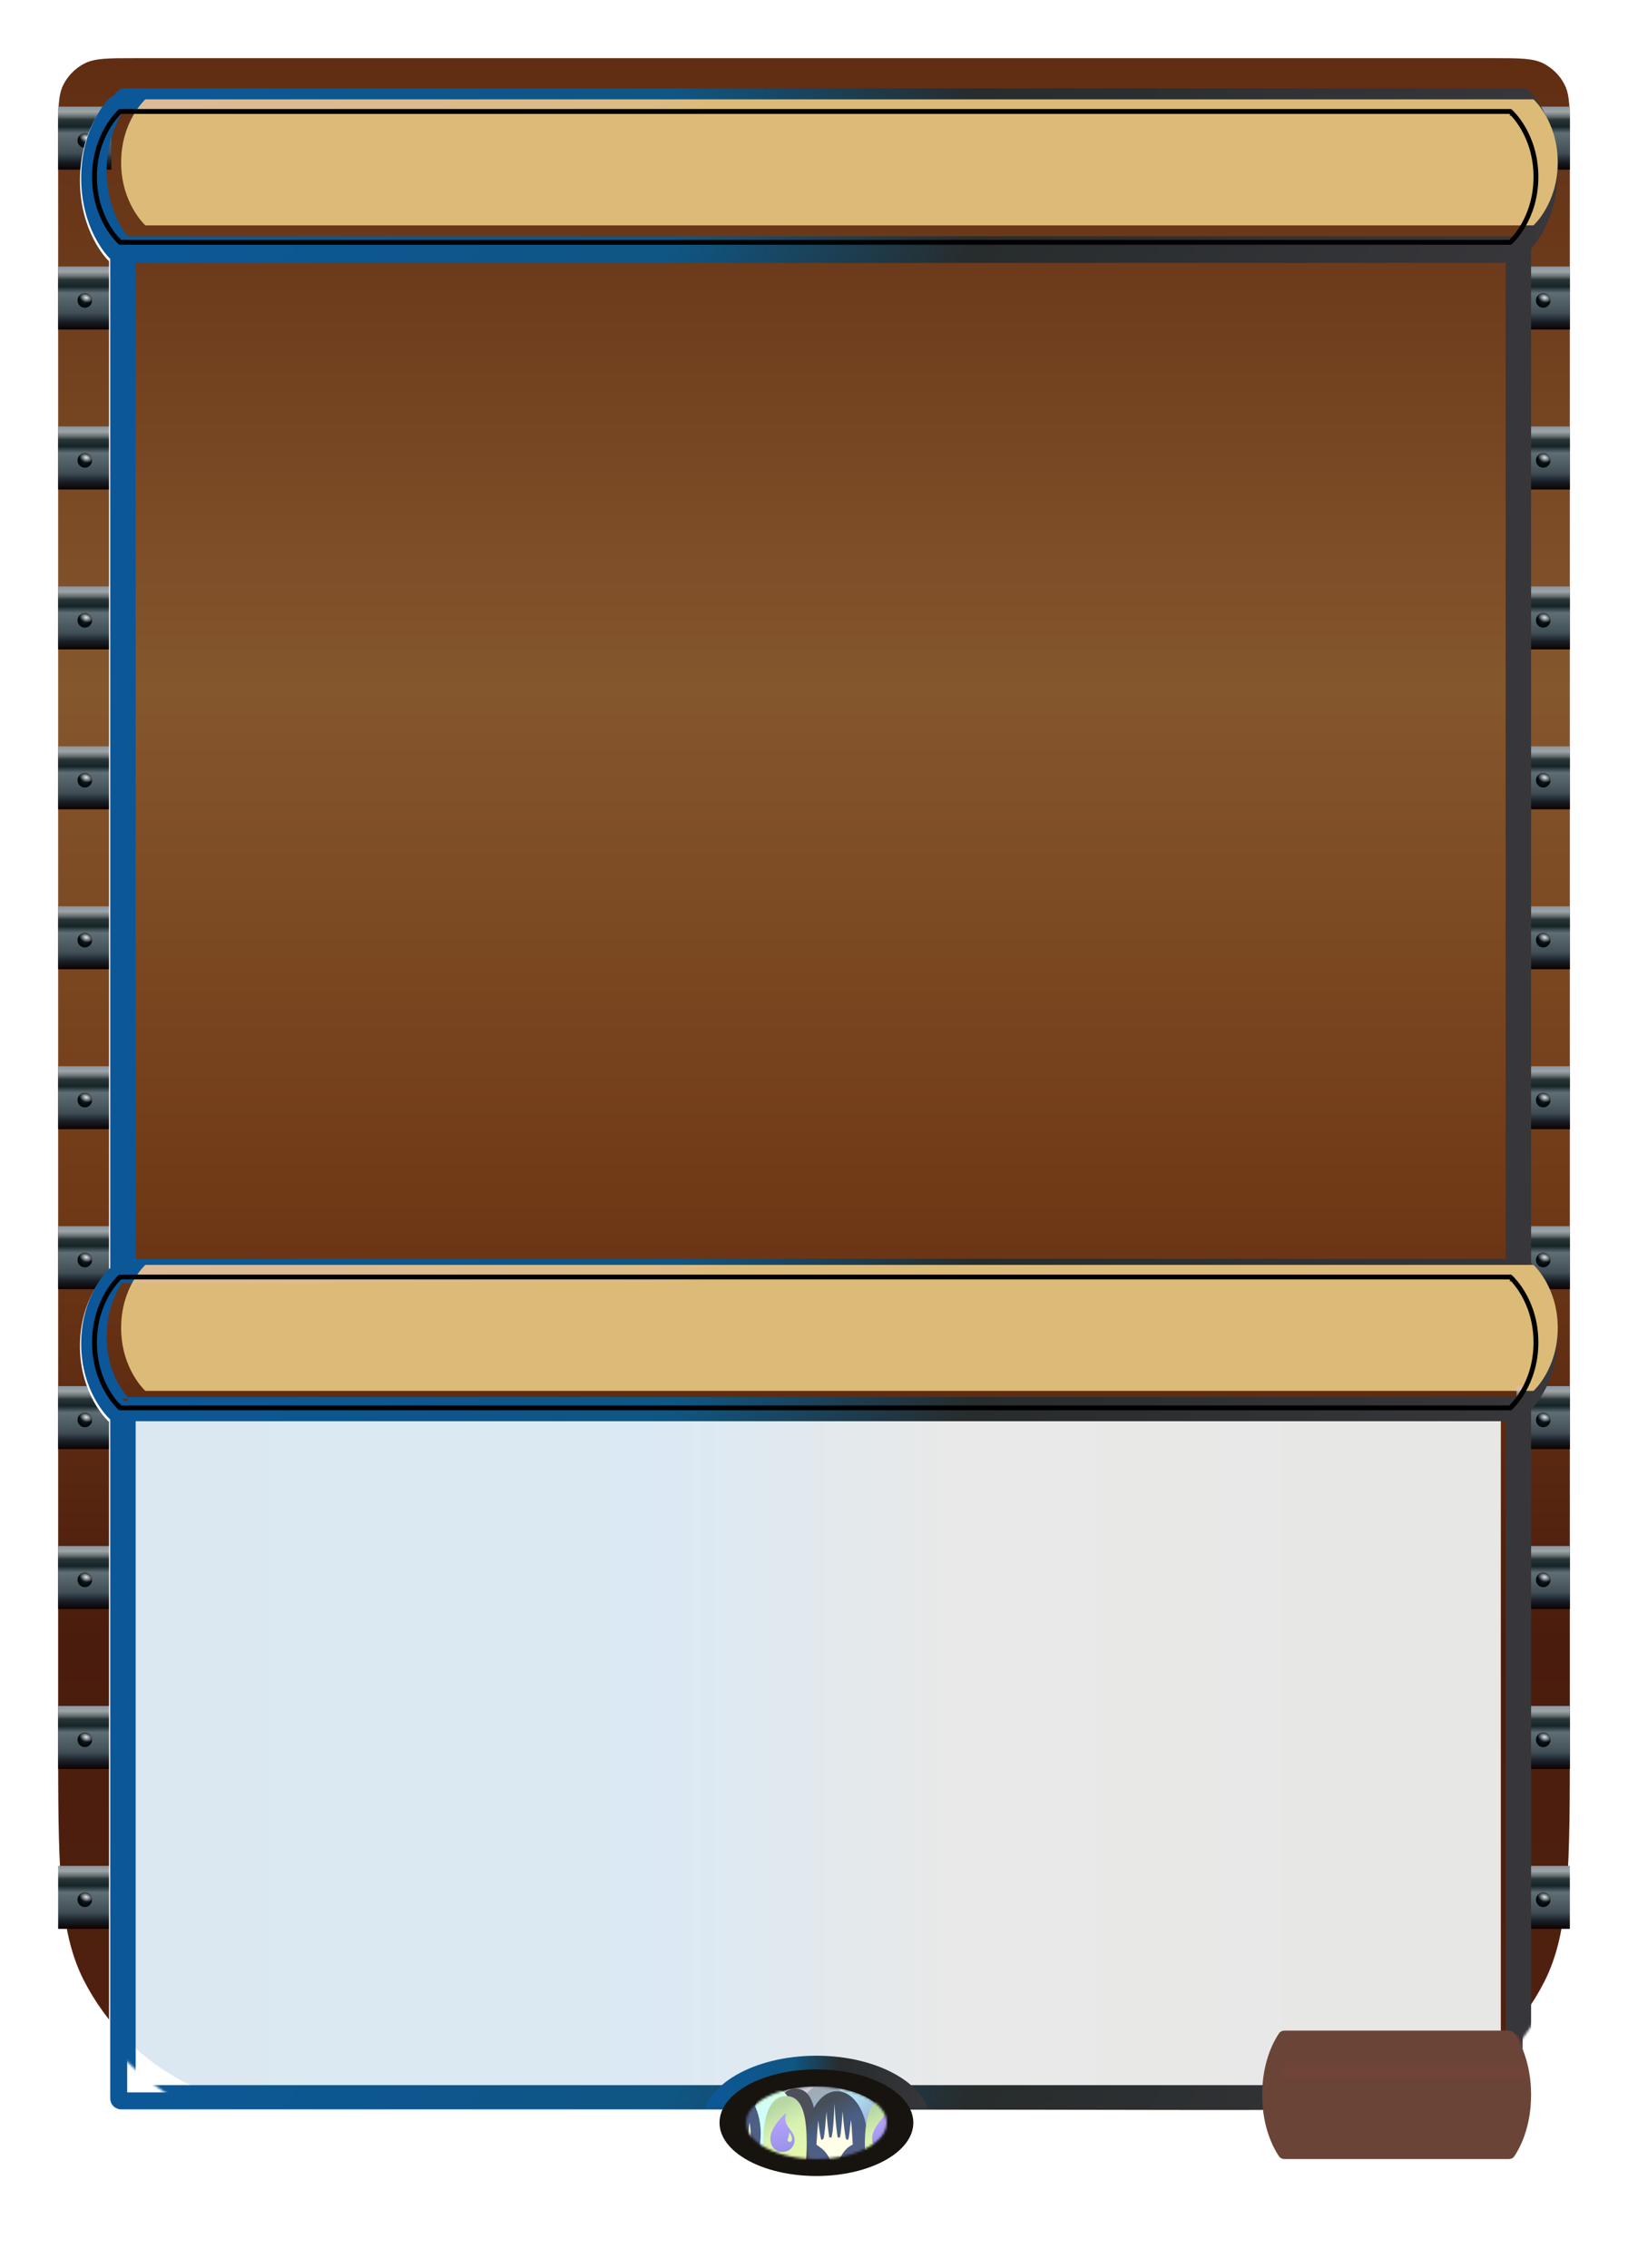 <svg width="672" height="936" viewBox="0 0 672 936" fill="none" xmlns="http://www.w3.org/2000/svg">
<path d="M24 56C24 44.799 24 39.198 26.18 34.92C28.097 31.157 31.157 28.097 34.92 26.18C39.198 24 44.799 24 56 24H616C627.201 24 632.802 24 637.08 26.18C640.843 28.097 643.903 31.157 645.82 34.92C648 39.198 648 44.799 648 56V715.551C648 769.955 648 797.157 637.406 817.923C628.088 836.189 613.221 851.033 594.94 860.321C574.157 870.882 546.955 870.838 492.551 870.751L178.951 870.248C124.705 870.161 97.582 870.118 76.866 859.534C58.644 850.223 43.833 835.388 34.551 817.151C24 796.418 24 769.295 24 715.049V56Z" fill="url(#paint0_linear_983_164692)"/>
<g clip-path="url(#clip0_983_164692)">
<rect x="24" y="44" width="22" height="26" fill="url(#paint1_linear_983_164692)"/>
<circle cx="35" cy="58" r="3" fill="#00080A"/>
<circle cx="35" cy="58" r="3" fill="url(#paint2_radial_983_164692)"/>
<path d="M37.997 58.499C37.599 59.925 36.067 59.008 34.972 58.703C33.877 58.397 31.96 58.008 32.358 56.582C33.25 55.094 34.646 54.792 35.979 55.171C37.495 55.69 38.099 57.029 37.997 58.499Z" fill="url(#paint3_radial_983_164692)"/>
</g>
<g clip-path="url(#clip1_983_164692)">
<rect x="24" y="110" width="22" height="26" fill="url(#paint4_linear_983_164692)"/>
<circle cx="35" cy="124" r="3" fill="#00080A"/>
<circle cx="35" cy="124" r="3" fill="url(#paint5_radial_983_164692)"/>
<path d="M37.997 124.499C37.599 125.925 36.067 125.008 34.972 124.703C33.877 124.397 31.96 124.008 32.358 122.582C33.25 121.094 34.646 120.792 35.979 121.171C37.495 121.69 38.099 123.028 37.997 124.499Z" fill="url(#paint6_radial_983_164692)"/>
</g>
<g clip-path="url(#clip2_983_164692)">
<rect x="24" y="176" width="22" height="26" fill="url(#paint7_linear_983_164692)"/>
<circle cx="35" cy="190" r="3" fill="#00080A"/>
<circle cx="35" cy="190" r="3" fill="url(#paint8_radial_983_164692)"/>
<path d="M37.997 190.499C37.599 191.925 36.067 191.008 34.972 190.703C33.877 190.397 31.96 190.008 32.358 188.582C33.25 187.094 34.646 186.792 35.979 187.171C37.495 187.69 38.099 189.028 37.997 190.499Z" fill="url(#paint9_radial_983_164692)"/>
</g>
<g clip-path="url(#clip3_983_164692)">
<rect x="24" y="242" width="22" height="26" fill="url(#paint10_linear_983_164692)"/>
<circle cx="35" cy="256" r="3" fill="#00080A"/>
<circle cx="35" cy="256" r="3" fill="url(#paint11_radial_983_164692)"/>
<path d="M37.997 256.499C37.599 257.925 36.067 257.008 34.972 256.703C33.877 256.397 31.96 256.008 32.358 254.582C33.25 253.094 34.646 252.792 35.979 253.171C37.495 253.69 38.099 255.028 37.997 256.499Z" fill="url(#paint12_radial_983_164692)"/>
</g>
<g clip-path="url(#clip4_983_164692)">
<rect x="24" y="308" width="22" height="26" fill="url(#paint13_linear_983_164692)"/>
<circle cx="35" cy="322" r="3" fill="#00080A"/>
<circle cx="35" cy="322" r="3" fill="url(#paint14_radial_983_164692)"/>
<path d="M37.997 322.499C37.599 323.925 36.067 323.008 34.972 322.703C33.877 322.397 31.96 322.008 32.358 320.582C33.25 319.094 34.646 318.792 35.979 319.171C37.495 319.69 38.099 321.028 37.997 322.499Z" fill="url(#paint15_radial_983_164692)"/>
</g>
<g clip-path="url(#clip5_983_164692)">
<rect x="24" y="374" width="22" height="26" fill="url(#paint16_linear_983_164692)"/>
<circle cx="35" cy="388" r="3" fill="#00080A"/>
<circle cx="35" cy="388" r="3" fill="url(#paint17_radial_983_164692)"/>
<path d="M37.997 388.499C37.599 389.925 36.067 389.008 34.972 388.703C33.877 388.397 31.96 388.008 32.358 386.582C33.25 385.094 34.646 384.792 35.979 385.171C37.495 385.69 38.099 387.028 37.997 388.499Z" fill="url(#paint18_radial_983_164692)"/>
</g>
<g clip-path="url(#clip6_983_164692)">
<rect x="24" y="440" width="22" height="26" fill="url(#paint19_linear_983_164692)"/>
<circle cx="35" cy="454" r="3" fill="#00080A"/>
<circle cx="35" cy="454" r="3" fill="url(#paint20_radial_983_164692)"/>
<path d="M37.997 454.499C37.599 455.925 36.067 455.008 34.972 454.703C33.877 454.397 31.96 454.008 32.358 452.582C33.25 451.094 34.646 450.792 35.979 451.171C37.495 451.69 38.099 453.028 37.997 454.499Z" fill="url(#paint21_radial_983_164692)"/>
</g>
<g clip-path="url(#clip7_983_164692)">
<rect x="24" y="506" width="22" height="26" fill="url(#paint22_linear_983_164692)"/>
<circle cx="35" cy="520" r="3" fill="#00080A"/>
<circle cx="35" cy="520" r="3" fill="url(#paint23_radial_983_164692)"/>
<path d="M37.997 520.499C37.599 521.925 36.067 521.008 34.972 520.703C33.877 520.397 31.96 520.008 32.358 518.582C33.25 517.094 34.646 516.792 35.979 517.171C37.495 517.69 38.099 519.028 37.997 520.499Z" fill="url(#paint24_radial_983_164692)"/>
</g>
<g clip-path="url(#clip8_983_164692)">
<rect x="24" y="572" width="22" height="26" fill="url(#paint25_linear_983_164692)"/>
<circle cx="35" cy="586" r="3" fill="#00080A"/>
<circle cx="35" cy="586" r="3" fill="url(#paint26_radial_983_164692)"/>
<path d="M37.997 586.499C37.599 587.925 36.067 587.008 34.972 586.703C33.877 586.397 31.96 586.008 32.358 584.582C33.25 583.094 34.646 582.792 35.979 583.171C37.495 583.69 38.099 585.028 37.997 586.499Z" fill="url(#paint27_radial_983_164692)"/>
</g>
<g clip-path="url(#clip9_983_164692)">
<rect x="24" y="638" width="22" height="26" fill="url(#paint28_linear_983_164692)"/>
<circle cx="35" cy="652" r="3" fill="#00080A"/>
<circle cx="35" cy="652" r="3" fill="url(#paint29_radial_983_164692)"/>
<path d="M37.997 652.499C37.599 653.925 36.067 653.008 34.972 652.703C33.877 652.397 31.96 652.008 32.358 650.582C33.25 649.094 34.646 648.792 35.979 649.171C37.495 649.69 38.099 651.028 37.997 652.499Z" fill="url(#paint30_radial_983_164692)"/>
</g>
<g clip-path="url(#clip10_983_164692)">
<rect x="24" y="704" width="22" height="26" fill="url(#paint31_linear_983_164692)"/>
<circle cx="35" cy="718" r="3" fill="#00080A"/>
<circle cx="35" cy="718" r="3" fill="url(#paint32_radial_983_164692)"/>
<path d="M37.997 718.499C37.599 719.925 36.067 719.008 34.972 718.703C33.877 718.397 31.96 718.008 32.358 716.582C33.25 715.094 34.646 714.792 35.979 715.171C37.495 715.69 38.099 717.028 37.997 718.499Z" fill="url(#paint33_radial_983_164692)"/>
</g>
<g clip-path="url(#clip11_983_164692)">
<rect x="24" y="770" width="22" height="26" fill="url(#paint34_linear_983_164692)"/>
<circle cx="35" cy="784" r="3" fill="#00080A"/>
<circle cx="35" cy="784" r="3" fill="url(#paint35_radial_983_164692)"/>
<path d="M37.997 784.499C37.599 785.925 36.067 785.008 34.972 784.703C33.877 784.397 31.96 784.008 32.358 782.582C33.25 781.094 34.646 780.792 35.979 781.171C37.495 781.69 38.099 783.028 37.997 784.499Z" fill="url(#paint36_radial_983_164692)"/>
</g>
<g clip-path="url(#clip12_983_164692)">
<rect x="626" y="44" width="22" height="26" fill="url(#paint37_linear_983_164692)"/>
<circle cx="637" cy="58" r="3" fill="#00080A"/>
<circle cx="637" cy="58" r="3" fill="url(#paint38_radial_983_164692)"/>
<path d="M639.997 58.499C639.599 59.925 638.067 59.008 636.972 58.703C635.877 58.397 633.96 58.008 634.358 56.582C635.25 55.094 636.646 54.792 637.979 55.171C639.495 55.69 640.099 57.029 639.997 58.499Z" fill="url(#paint39_radial_983_164692)"/>
</g>
<g clip-path="url(#clip13_983_164692)">
<rect x="626" y="110" width="22" height="26" fill="url(#paint40_linear_983_164692)"/>
<circle cx="637" cy="124" r="3" fill="#00080A"/>
<circle cx="637" cy="124" r="3" fill="url(#paint41_radial_983_164692)"/>
<path d="M639.997 124.499C639.599 125.925 638.067 125.008 636.972 124.703C635.877 124.397 633.96 124.008 634.358 122.582C635.25 121.094 636.646 120.792 637.979 121.171C639.495 121.69 640.099 123.028 639.997 124.499Z" fill="url(#paint42_radial_983_164692)"/>
</g>
<g clip-path="url(#clip14_983_164692)">
<rect x="626" y="176" width="22" height="26" fill="url(#paint43_linear_983_164692)"/>
<circle cx="637" cy="190" r="3" fill="#00080A"/>
<circle cx="637" cy="190" r="3" fill="url(#paint44_radial_983_164692)"/>
<path d="M639.997 190.499C639.599 191.925 638.067 191.008 636.972 190.703C635.877 190.397 633.96 190.008 634.358 188.582C635.25 187.094 636.646 186.792 637.979 187.171C639.495 187.69 640.099 189.028 639.997 190.499Z" fill="url(#paint45_radial_983_164692)"/>
</g>
<g clip-path="url(#clip15_983_164692)">
<rect x="626" y="242" width="22" height="26" fill="url(#paint46_linear_983_164692)"/>
<circle cx="637" cy="256" r="3" fill="#00080A"/>
<circle cx="637" cy="256" r="3" fill="url(#paint47_radial_983_164692)"/>
<path d="M639.997 256.499C639.599 257.925 638.067 257.008 636.972 256.703C635.877 256.397 633.96 256.008 634.358 254.582C635.25 253.094 636.646 252.792 637.979 253.171C639.495 253.69 640.099 255.028 639.997 256.499Z" fill="url(#paint48_radial_983_164692)"/>
</g>
<g clip-path="url(#clip16_983_164692)">
<rect x="626" y="308" width="22" height="26" fill="url(#paint49_linear_983_164692)"/>
<circle cx="637" cy="322" r="3" fill="#00080A"/>
<circle cx="637" cy="322" r="3" fill="url(#paint50_radial_983_164692)"/>
<path d="M639.997 322.499C639.599 323.925 638.067 323.008 636.972 322.703C635.877 322.397 633.96 322.008 634.358 320.582C635.25 319.094 636.646 318.792 637.979 319.171C639.495 319.69 640.099 321.028 639.997 322.499Z" fill="url(#paint51_radial_983_164692)"/>
</g>
<g clip-path="url(#clip17_983_164692)">
<rect x="626" y="374" width="22" height="26" fill="url(#paint52_linear_983_164692)"/>
<circle cx="637" cy="388" r="3" fill="#00080A"/>
<circle cx="637" cy="388" r="3" fill="url(#paint53_radial_983_164692)"/>
<path d="M639.997 388.499C639.599 389.925 638.067 389.008 636.972 388.703C635.877 388.397 633.96 388.008 634.358 386.582C635.25 385.094 636.646 384.792 637.979 385.171C639.495 385.69 640.099 387.028 639.997 388.499Z" fill="url(#paint54_radial_983_164692)"/>
</g>
<g clip-path="url(#clip18_983_164692)">
<rect x="626" y="440" width="22" height="26" fill="url(#paint55_linear_983_164692)"/>
<circle cx="637" cy="454" r="3" fill="#00080A"/>
<circle cx="637" cy="454" r="3" fill="url(#paint56_radial_983_164692)"/>
<path d="M639.997 454.499C639.599 455.925 638.067 455.008 636.972 454.703C635.877 454.397 633.96 454.008 634.358 452.582C635.25 451.094 636.646 450.792 637.979 451.171C639.495 451.69 640.099 453.028 639.997 454.499Z" fill="url(#paint57_radial_983_164692)"/>
</g>
<g clip-path="url(#clip19_983_164692)">
<rect x="626" y="506" width="22" height="26" fill="url(#paint58_linear_983_164692)"/>
<circle cx="637" cy="520" r="3" fill="#00080A"/>
<circle cx="637" cy="520" r="3" fill="url(#paint59_radial_983_164692)"/>
<path d="M639.997 520.499C639.599 521.925 638.067 521.008 636.972 520.703C635.877 520.397 633.96 520.008 634.358 518.582C635.25 517.094 636.646 516.792 637.979 517.171C639.495 517.69 640.099 519.028 639.997 520.499Z" fill="url(#paint60_radial_983_164692)"/>
</g>
<g clip-path="url(#clip20_983_164692)">
<rect x="626" y="572" width="22" height="26" fill="url(#paint61_linear_983_164692)"/>
<circle cx="637" cy="586" r="3" fill="#00080A"/>
<circle cx="637" cy="586" r="3" fill="url(#paint62_radial_983_164692)"/>
<path d="M639.997 586.499C639.599 587.925 638.067 587.008 636.972 586.703C635.877 586.397 633.96 586.008 634.358 584.582C635.25 583.094 636.646 582.792 637.979 583.171C639.495 583.69 640.099 585.028 639.997 586.499Z" fill="url(#paint63_radial_983_164692)"/>
</g>
<g clip-path="url(#clip21_983_164692)">
<rect x="626" y="638" width="22" height="26" fill="url(#paint64_linear_983_164692)"/>
<circle cx="637" cy="652" r="3" fill="#00080A"/>
<circle cx="637" cy="652" r="3" fill="url(#paint65_radial_983_164692)"/>
<path d="M639.997 652.499C639.599 653.925 638.067 653.008 636.972 652.703C635.877 652.397 633.96 652.008 634.358 650.582C635.25 649.094 636.646 648.792 637.979 649.171C639.495 649.69 640.099 651.028 639.997 652.499Z" fill="url(#paint66_radial_983_164692)"/>
</g>
<g clip-path="url(#clip22_983_164692)">
<rect x="626" y="704" width="22" height="26" fill="url(#paint67_linear_983_164692)"/>
<circle cx="637" cy="718" r="3" fill="#00080A"/>
<circle cx="637" cy="718" r="3" fill="url(#paint68_radial_983_164692)"/>
<path d="M639.997 718.499C639.599 719.925 638.067 719.008 636.972 718.703C635.877 718.397 633.96 718.008 634.358 716.582C635.25 715.094 636.646 714.792 637.979 715.171C639.495 715.69 640.099 717.028 639.997 718.499Z" fill="url(#paint69_radial_983_164692)"/>
</g>
<g clip-path="url(#clip23_983_164692)">
<rect x="626" y="770" width="22" height="26" fill="url(#paint70_linear_983_164692)"/>
<circle cx="637" cy="784" r="3" fill="#00080A"/>
<circle cx="637" cy="784" r="3" fill="url(#paint71_radial_983_164692)"/>
<path d="M639.997 784.499C639.599 785.925 638.067 785.008 636.972 784.703C635.877 784.397 633.96 784.008 634.358 782.582C635.25 781.094 636.646 780.792 637.979 781.171C639.495 781.69 640.099 783.028 639.997 784.499Z" fill="url(#paint72_radial_983_164692)"/>
</g>
<g filter="url(#filter0_ii_983_164692)">
<rect x="52.5" y="585.5" width="569" height="279" fill="white"/>
<rect x="52.5" y="585.5" width="569" height="279" fill="url(#paint73_linear_983_164692)" fill-opacity="0.15"/>
</g>
<g clip-path="url(#clip24_983_164692)">
<mask id="mask0_983_164692" style="mask-type:alpha" maskUnits="userSpaceOnUse" x="24" y="32" width="82" height="816">
<path d="M24 65.008C24 53.804 24 48.202 26.18 43.922C28.097 40.158 31.157 37.098 34.92 35.18C42.543 31.295 65.271 32.999 46 32.999C41.5 32.999 57.201 32.999 46 32.999C46 42.919 46 54.636 46 65.008V710.343C46 711.749 46 712.452 46.987 719.318C47.328 721.687 50.551 734.976 51.334 737.238C53.603 743.793 48.868 734.608 50.762 738.282C65.369 766.62 104.129 786.339 105.473 816.971C107.07 853.375 51.075 858.848 34.551 826.37C24 805.631 24 778.501 24 724.239V65.008Z" fill="white"/>
</mask>
<g mask="url(#mask0_983_164692)">
<g filter="url(#filter1_dd_983_164692)">
<path d="M48.068 43.996L47.063 43.006C46.831 42.777 46.829 42.404 47.057 42.172C47.168 42.059 47.32 41.996 47.477 41.996H625.522C625.68 41.996 625.832 42.059 625.943 42.172C626.171 42.404 626.169 42.777 625.937 43.006L624.933 43.996M48.068 43.996C46.643 42.592 46.642 42.593 46.642 42.593L46.64 42.595L46.636 42.599L46.626 42.61L46.593 42.643C46.567 42.671 46.532 42.708 46.488 42.755C46.4 42.85 46.277 42.986 46.125 43.161C45.82 43.512 45.397 44.023 44.894 44.693C43.89 46.033 42.567 48.011 41.25 50.608C38.613 55.809 36 63.492 36 73.496C36 83.5 38.613 91.183 41.25 96.384C42.567 98.982 43.89 100.959 44.894 102.299C45.397 102.969 45.82 103.481 46.125 103.831C46.277 104.007 46.4 104.142 46.488 104.237C46.532 104.284 46.567 104.322 46.593 104.349L46.626 104.382L46.636 104.393L46.64 104.397L46.642 104.399C46.642 104.4 46.643 104.4 48.068 102.996M48.068 43.996C48.068 43.996 38 54.208 38 73.496C38 92.785 48.068 102.996 48.068 102.996M48.068 43.996H624.933M48.068 102.996L47.063 103.986C46.831 104.215 46.829 104.588 47.057 104.82L47.071 104.834C47.173 104.938 47.312 104.996 47.458 104.996C47.757 104.996 48 105.239 48 105.538V524.477C48 524.765 47.767 524.999 47.479 524.999C47.346 524.999 47.218 525.049 47.121 525.141L47.107 525.154C46.879 525.37 46.868 525.73 47.084 525.959L48 526.927C46.693 525.545 46.693 525.546 46.692 525.547L46.69 525.548L46.675 525.562L46.643 525.594C46.617 525.62 46.581 525.655 46.537 525.699C46.448 525.788 46.325 525.915 46.172 526.079C45.866 526.408 45.44 526.886 44.936 527.513C43.928 528.767 42.6 530.618 41.277 533.05C38.628 537.92 36 545.121 36 554.499C36 563.876 38.628 571.077 41.277 575.947C42.6 578.379 43.928 580.23 44.936 581.484C45.44 582.111 45.866 582.589 46.172 582.918C46.325 583.082 46.448 583.209 46.537 583.298C46.581 583.342 46.617 583.377 46.643 583.403L46.675 583.435L46.686 583.445L46.69 583.449L46.692 583.45C46.693 583.451 46.693 583.452 48 582.07L47.084 583.038C46.868 583.267 46.879 583.627 47.107 583.843L47.121 583.856C47.218 583.948 47.346 583.999 47.479 583.999C47.767 583.999 48 584.232 48 584.52V865.999C48 867.103 48.895 867.999 50 867.999H624C625.105 867.999 626 867.103 626 865.999V583.869C626 583.788 626.033 583.71 626.092 583.654C626.211 583.542 626.216 583.356 626.104 583.237L626 583.127M48.068 102.996H624.096C624.631 102.996 625.138 102.787 625.485 102.38C627.592 99.909 635 90.042 635 73.496C635 54.208 624.933 43.996 624.933 43.996M624.933 43.996C626.357 42.592 626.357 42.593 626.358 42.593L626.36 42.595L626.364 42.599L626.374 42.61L626.407 42.643C626.433 42.671 626.468 42.708 626.512 42.755C626.6 42.85 626.723 42.986 626.875 43.161C627.18 43.512 627.603 44.023 628.106 44.693C629.11 46.033 630.433 48.011 631.75 50.608C634.387 55.809 637 63.492 637 73.496C637 83.5 634.387 91.183 631.75 96.384C630.433 98.982 629.11 100.959 628.106 102.299C627.603 102.969 627.18 103.481 626.875 103.831C626.723 104.007 626.6 104.142 626.512 104.237C626.468 104.284 626.433 104.322 626.407 104.349L626.374 104.382L626.364 104.393L626.36 104.397L626.358 104.399C626.358 104.399 626.357 104.4 626 104.048M626 104.048L626.105 104.152C626.244 104.289 626.246 104.513 626.109 104.652L626.104 104.657C626.037 104.724 626 104.815 626 104.91V525.128C626 525.209 626.033 525.287 626.092 525.343C626.211 525.455 626.216 525.641 626.104 525.76L626 525.87M626 104.048C626 104.048 626 104.048 626 104.048ZM626 583.127C626.307 583.451 626.308 583.451 626.308 583.45L626.31 583.449L626.314 583.445L626.325 583.435L626.357 583.403L626.395 583.366C626.415 583.346 626.438 583.324 626.463 583.298C626.552 583.209 626.675 583.082 626.828 582.918C627.134 582.589 627.56 582.111 628.064 581.484C629.072 580.23 630.4 578.379 631.723 575.947C634.372 571.077 637 563.876 637 554.499C637 545.121 634.372 537.92 631.723 533.05C630.4 530.618 629.072 528.767 628.064 527.513C627.56 526.886 627.134 526.408 626.828 526.079C626.675 525.915 626.552 525.788 626.463 525.699C626.419 525.655 626.383 525.62 626.357 525.594L626.325 525.562L626.314 525.552L626.31 525.548L626.308 525.547C626.308 525.546 626.307 525.546 626 525.87M626 583.127C626 583.127 626 583.127 626 583.127ZM626 525.87C626 525.87 626 525.87 626 525.87ZM38 554.499C38 539.058 45.424 529.857 47.522 527.565C47.867 527.188 48.352 526.999 48.863 526.999H624.137C624.648 526.999 625.133 527.188 625.479 527.565C627.576 529.857 635 539.058 635 554.499C635 569.939 627.576 579.14 625.479 581.432C625.133 581.809 624.648 581.999 624.137 581.999H48.863C48.352 581.999 47.867 581.809 47.522 581.432C45.424 579.14 38 569.939 38 554.499ZM624 863.999V585.999C624 584.894 623.105 583.999 622 583.999H52C50.895 583.999 50 584.894 50 585.999V863.999C50 865.103 50.895 865.999 52 865.999H622C623.105 865.999 624 865.103 624 863.999ZM50 522.999V107.999C50 106.894 50.895 105.999 52 105.999H622C623.105 105.999 624 106.894 624 107.998V522.999C624 524.103 623.105 524.999 622 524.999H52C50.895 524.999 50 524.103 50 522.999Z" stroke="white" stroke-width="5"/>
</g>
</g>
</g>
<g clip-path="url(#clip25_983_164692)">
<path d="M48.068 43.998L47.063 43.008C46.831 42.779 46.829 42.406 47.057 42.174C47.168 42.061 47.32 41.998 47.477 41.998H625.522C625.68 41.998 625.832 42.061 625.943 42.174C626.171 42.406 626.169 42.779 625.937 43.008L624.933 43.998M48.068 43.998C46.643 42.594 46.642 42.595 46.642 42.595L46.64 42.597L46.636 42.601L46.626 42.612L46.593 42.645C46.567 42.673 46.532 42.71 46.488 42.757C46.4 42.852 46.277 42.987 46.125 43.163C45.82 43.514 45.397 44.025 44.894 44.695C43.89 46.035 42.567 48.013 41.25 50.61C38.613 55.811 36 63.494 36 73.498C36 83.502 38.613 91.185 41.25 96.386C42.567 98.984 43.89 100.961 44.894 102.301C45.397 102.971 45.82 103.483 46.125 103.833C46.277 104.009 46.4 104.144 46.488 104.239C46.532 104.286 46.567 104.324 46.593 104.351L46.626 104.384L46.636 104.395L46.64 104.399L46.642 104.401C46.642 104.401 46.643 104.402 48.068 102.998M48.068 43.998C48.068 43.998 38 54.21 38 73.498C38 92.787 48.068 102.998 48.068 102.998M48.068 43.998H624.933M48.068 102.998L47.063 103.988C46.831 104.217 46.829 104.59 47.057 104.822L47.071 104.836C47.173 104.94 47.312 104.998 47.458 104.998C47.757 104.998 48 105.241 48 105.54V524.479C48 524.767 47.767 525 47.479 525C47.346 525 47.218 525.051 47.121 525.143L47.107 525.156C46.879 525.372 46.868 525.732 47.084 525.961L48 526.929C46.693 525.547 46.693 525.548 46.692 525.549L46.69 525.55L46.675 525.564L46.643 525.596C46.617 525.621 46.581 525.657 46.537 525.701C46.448 525.79 46.325 525.917 46.172 526.081C45.866 526.409 45.44 526.888 44.936 527.515C43.928 528.769 42.6 530.62 41.277 533.052C38.628 537.922 36 545.123 36 554.5C36 563.878 38.628 571.079 41.277 575.949C42.6 578.381 43.928 580.232 44.936 581.486C45.44 582.113 45.866 582.591 46.172 582.92C46.325 583.084 46.448 583.211 46.537 583.3C46.581 583.344 46.617 583.379 46.643 583.405L46.675 583.436L46.686 583.447L46.69 583.451L46.692 583.452C46.693 583.453 46.693 583.454 48 582.072L47.084 583.04C46.868 583.268 46.879 583.629 47.107 583.845L47.121 583.858C47.218 583.95 47.346 584 47.479 584C47.767 584 48 584.234 48 584.522V866C48 867.105 48.895 868 50 868H624C625.105 868 626 867.105 626 866V583.871C626 583.79 626.033 583.712 626.092 583.656C626.211 583.544 626.216 583.358 626.104 583.239L626 583.129M48.068 102.998H624.096C624.631 102.998 625.138 102.789 625.485 102.382C627.592 99.911 635 90.044 635 73.498C635 54.21 624.933 43.998 624.933 43.998M624.933 43.998C626.357 42.594 626.357 42.595 626.358 42.595L626.36 42.597L626.364 42.601L626.374 42.612L626.407 42.645C626.433 42.673 626.468 42.71 626.512 42.757C626.6 42.852 626.723 42.987 626.875 43.163C627.18 43.514 627.603 44.025 628.106 44.695C629.11 46.035 630.433 48.013 631.75 50.61C634.387 55.811 637 63.494 637 73.498C637 83.502 634.387 91.185 631.75 96.386C630.433 98.984 629.11 100.961 628.106 102.301C627.603 102.971 627.18 103.483 626.875 103.833C626.723 104.009 626.6 104.144 626.512 104.239C626.468 104.286 626.433 104.324 626.407 104.351L626.374 104.384L626.364 104.395L626.36 104.399L626.358 104.401C626.358 104.401 626.357 104.402 626 104.05M626 104.05L626.105 104.154C626.244 104.291 626.246 104.515 626.109 104.654L626.104 104.659C626.037 104.726 626 104.817 626 104.912V525.13C626 525.211 626.033 525.289 626.092 525.345C626.211 525.457 626.216 525.643 626.104 525.762L626 525.872M626 104.05C626 104.05 626 104.05 626 104.05ZM626 583.129C626.307 583.453 626.308 583.453 626.308 583.452L626.31 583.451L626.314 583.447L626.325 583.436L626.357 583.405L626.395 583.368C626.415 583.348 626.438 583.326 626.463 583.3C626.552 583.211 626.675 583.084 626.828 582.92C627.134 582.591 627.56 582.113 628.064 581.486C629.072 580.232 630.4 578.381 631.723 575.949C634.372 571.079 637 563.878 637 554.5C637 545.123 634.372 537.922 631.723 533.052C630.4 530.62 629.072 528.769 628.064 527.515C627.56 526.888 627.134 526.409 626.828 526.081C626.675 525.917 626.552 525.79 626.463 525.701C626.419 525.657 626.383 525.621 626.357 525.596L626.325 525.564L626.314 525.554L626.31 525.55L626.308 525.549C626.308 525.548 626.307 525.548 626 525.872M626 583.129C626 583.129 626 583.129 626 583.129ZM626 525.872C626 525.872 626 525.872 626 525.872ZM38 554.5C38 539.06 45.424 529.859 47.522 527.567C47.867 527.19 48.352 527 48.863 527H624.137C624.648 527 625.133 527.19 625.479 527.567C627.576 529.859 635 539.06 635 554.5C635 569.941 627.576 579.142 625.479 581.434C625.133 581.811 624.648 582 624.137 582H48.863C48.352 582 47.867 581.811 47.522 581.434C45.424 579.142 38 569.941 38 554.5ZM624 864V586C624 584.896 623.105 584 622 584H52C50.895 584 50 584.896 50 586V864C50 865.105 50.895 866 52 866H622C623.105 866 624 865.105 624 864ZM50 523V108C50 106.896 50.895 106 52 106H622C623.105 106 624 106.896 624 108V523C624 524.105 623.105 525 622 525H52C50.895 525 50 524.105 50 523Z" stroke="url(#paint74_linear_983_164692)" stroke-width="5"/>
<mask id="mask1_983_164692" style="mask-type:alpha" maskUnits="userSpaceOnUse" x="24" y="33" width="624" height="847">
<path d="M24 65C24 53.799 24 48.198 26.18 43.92C28.097 40.157 31.157 37.097 34.92 35.18C39.198 33 44.799 33 56 33H616C627.201 33 632.802 33 637.08 35.18C640.843 37.097 643.903 40.157 645.82 43.92C648 48.198 648 53.799 648 65V724.551C648 778.955 648 806.157 637.406 826.923C628.088 845.189 613.221 860.033 594.94 869.321C574.157 879.882 546.955 879.838 492.551 879.751L178.951 879.248C124.705 879.161 97.582 879.118 76.866 868.534C58.644 859.223 43.833 844.388 34.551 826.151C24 805.418 24 778.295 24 724.049V65Z" fill="black"/>
</mask>
<g mask="url(#mask1_983_164692)">
<g filter="url(#filter2_d_983_164692)">
<path d="M48.068 43.998L47.063 43.008C46.831 42.779 46.829 42.406 47.057 42.174C47.168 42.061 47.32 41.998 47.477 41.998H625.522C625.68 41.998 625.832 42.061 625.943 42.174C626.171 42.406 626.169 42.779 625.937 43.008L624.933 43.998M48.068 43.998C46.643 42.594 46.642 42.595 46.642 42.595L46.64 42.597L46.636 42.601L46.626 42.612L46.593 42.645C46.567 42.673 46.532 42.71 46.488 42.757C46.4 42.852 46.277 42.987 46.125 43.163C45.82 43.514 45.397 44.025 44.894 44.695C43.89 46.035 42.567 48.013 41.25 50.61C38.613 55.811 36 63.494 36 73.498C36 83.502 38.613 91.185 41.25 96.386C42.567 98.984 43.89 100.961 44.894 102.301C45.397 102.971 45.82 103.483 46.125 103.833C46.277 104.009 46.4 104.144 46.488 104.239C46.532 104.286 46.567 104.324 46.593 104.351L46.626 104.384L46.636 104.395L46.64 104.399L46.642 104.401C46.642 104.401 46.643 104.402 48.068 102.998M48.068 43.998C48.068 43.998 38 54.21 38 73.498C38 92.787 48.068 102.998 48.068 102.998M48.068 43.998H624.933M48.068 102.998L47.063 103.988C46.831 104.217 46.829 104.59 47.057 104.822L47.071 104.836C47.173 104.94 47.312 104.998 47.458 104.998C47.757 104.998 48 105.241 48 105.54V524.479C48 524.767 47.767 525 47.479 525C47.346 525 47.218 525.051 47.121 525.143L47.107 525.156C46.879 525.372 46.868 525.732 47.084 525.961L48 526.929C46.693 525.547 46.693 525.548 46.692 525.549L46.69 525.55L46.675 525.564L46.643 525.596C46.617 525.621 46.581 525.657 46.537 525.701C46.448 525.79 46.325 525.917 46.172 526.081C45.866 526.409 45.44 526.888 44.936 527.515C43.928 528.769 42.6 530.62 41.277 533.052C38.628 537.922 36 545.123 36 554.5C36 563.878 38.628 571.079 41.277 575.949C42.6 578.381 43.928 580.232 44.936 581.486C45.44 582.113 45.866 582.591 46.172 582.92C46.325 583.084 46.448 583.211 46.537 583.3C46.581 583.344 46.617 583.379 46.643 583.405L46.675 583.436L46.686 583.447L46.69 583.451L46.692 583.452C46.693 583.453 46.693 583.454 48 582.072L47.084 583.04C46.868 583.268 46.879 583.629 47.107 583.845L47.121 583.858C47.218 583.95 47.346 584 47.479 584C47.767 584 48 584.234 48 584.522V866C48 867.105 48.895 868 50 868H624C625.105 868 626 867.105 626 866V583.871C626 583.79 626.033 583.712 626.092 583.656C626.211 583.544 626.216 583.358 626.104 583.239L626 583.129M48.068 102.998H624.096C624.631 102.998 625.138 102.789 625.485 102.382C627.592 99.911 635 90.044 635 73.498C635 54.21 624.933 43.998 624.933 43.998M624.933 43.998C626.357 42.594 626.357 42.595 626.358 42.595L626.36 42.597L626.364 42.601L626.374 42.612L626.407 42.645C626.433 42.673 626.468 42.71 626.512 42.757C626.6 42.852 626.723 42.987 626.875 43.163C627.18 43.514 627.603 44.025 628.106 44.695C629.11 46.035 630.433 48.013 631.75 50.61C634.387 55.811 637 63.494 637 73.498C637 83.502 634.387 91.185 631.75 96.386C630.433 98.984 629.11 100.961 628.106 102.301C627.603 102.971 627.18 103.483 626.875 103.833C626.723 104.009 626.6 104.144 626.512 104.239C626.468 104.286 626.433 104.324 626.407 104.351L626.374 104.384L626.364 104.395L626.36 104.399L626.358 104.401C626.358 104.401 626.357 104.402 626 104.05M626 104.05L626.105 104.154C626.244 104.291 626.246 104.515 626.109 104.654L626.104 104.659C626.037 104.726 626 104.817 626 104.912V525.13C626 525.211 626.033 525.289 626.092 525.345C626.211 525.457 626.216 525.643 626.104 525.762L626 525.872M626 104.05C626 104.05 626 104.05 626 104.05ZM626 583.129C626.307 583.453 626.308 583.453 626.308 583.452L626.31 583.451L626.314 583.447L626.325 583.436L626.357 583.405L626.395 583.368C626.415 583.348 626.438 583.326 626.463 583.3C626.552 583.211 626.675 583.084 626.828 582.92C627.134 582.591 627.56 582.113 628.064 581.486C629.072 580.232 630.4 578.381 631.723 575.949C634.372 571.079 637 563.878 637 554.5C637 545.123 634.372 537.922 631.723 533.052C630.4 530.62 629.072 528.769 628.064 527.515C627.56 526.888 627.134 526.409 626.828 526.081C626.675 525.917 626.552 525.79 626.463 525.701C626.419 525.657 626.383 525.621 626.357 525.596L626.325 525.564L626.314 525.554L626.31 525.55L626.308 525.549C626.308 525.548 626.307 525.548 626 525.872M626 583.129C626 583.129 626 583.129 626 583.129ZM626 525.872C626 525.872 626 525.872 626 525.872ZM38 554.5C38 539.06 45.424 529.859 47.522 527.567C47.867 527.19 48.352 527 48.863 527H624.137C624.648 527 625.133 527.19 625.479 527.567C627.576 529.859 635 539.06 635 554.5C635 569.941 627.576 579.142 625.479 581.434C625.133 581.811 624.648 582 624.137 582H48.863C48.352 582 47.867 581.811 47.522 581.434C45.424 579.142 38 569.941 38 554.5ZM624 864V586C624 584.896 623.105 584 622 584H52C50.895 584 50 584.896 50 586V864C50 865.105 50.895 866 52 866H622C623.105 866 624 865.105 624 864ZM50 523V108C50 106.896 50.895 106 52 106H622C623.105 106 624 106.896 624 108V523C624 524.105 623.105 525 622 525H52C50.895 525 50 524.105 50 523Z" stroke="url(#paint75_linear_983_164692)" stroke-width="5"/>
</g>
</g>
<mask id="mask2_983_164692" style="mask-type:alpha" maskUnits="userSpaceOnUse" x="287" y="847" width="100" height="23">
<rect width="100" height="23" transform="matrix(1 0 0 -1 287 870)" fill="#C4C4C4"/>
</mask>
<g mask="url(#mask2_983_164692)">
<ellipse cx="336.998" cy="876.001" rx="47.17" ry="27.645" fill="url(#paint76_linear_983_164692)"/>
</g>
<ellipse cx="337" cy="876" rx="40" ry="22" fill="#17140F"/>
<mask id="mask3_983_164692" style="mask-type:alpha" maskUnits="userSpaceOnUse" x="308" y="861" width="58" height="30">
<ellipse cx="337" cy="876" rx="29" ry="15" fill="#C4C4C4"/>
</mask>
<g mask="url(#mask3_983_164692)">
<ellipse cx="337" cy="876" rx="29" ry="15" fill="url(#paint77_linear_983_164692)"/>
<g opacity="0.3" filter="url(#filter3_dd_983_164692)">
<ellipse cx="340.5" cy="877.5" rx="12.5" ry="19.5" fill="url(#paint78_linear_983_164692)"/>
</g>
<g filter="url(#filter4_d_983_164692)">
<path d="M335 880.5C335 891.27 333.404 900 326.5 900C319.596 900 317 891.27 317 880.5C317 869.73 319.596 861 326.5 861C333.404 861 335 869.73 335 880.5Z" fill="#4D4F5B"/>
</g>
<path d="M328 881.5C328 892.27 326.404 901 319.5 901C312.596 901 310 892.27 310 881.5C310 870.73 312.596 862 319.5 862C326.404 862 328 870.73 328 881.5Z" fill="url(#paint79_linear_983_164692)"/>
<path d="M333 884.5C333 895.27 331.404 904 324.5 904C317.596 904 315 895.27 315 884.5C315 873.73 317.596 865 324.5 865C331.404 865 333 873.73 333 884.5Z" fill="url(#paint80_linear_983_164692)"/>
<ellipse cx="301.5" cy="880.5" rx="12.5" ry="19.5" fill="url(#paint81_linear_983_164692)"/>
<g filter="url(#filter5_dd_983_164692)">
<path d="M310.333 884.049C303.078 886.601 301.218 895.746 301.195 900C300.296 887.739 295.256 886.072 292 884.049C292.145 882.204 292.534 877.595 292.929 873.924C293.25 877.419 294.071 880.859 294.442 882.142C294.702 882.007 295.284 881.737 295.531 881.737C296.277 879.426 296.712 873.924 297.079 870.248C297.137 873.276 298.226 879.957 298.501 881.136C298.833 880.974 299.246 881.136 299.59 881.136C300.519 878.223 300.702 873.369 301.195 867C301.344 873.935 302.629 880.581 302.743 881.136C302.961 881.136 303.271 881.044 303.832 881.136C304.486 879.356 305.002 872.987 305.197 870.248C305.747 876.194 306.557 880.385 306.894 881.737C306.978 881.745 307.306 881.837 307.949 882.142C308.625 880.709 308.751 878.05 309.405 873.924C309.622 874.236 310.081 880.235 310.333 884.049Z" fill="#FFFFE8"/>
</g>
<g filter="url(#filter6_dd_983_164692)">
<ellipse cx="345.5" cy="880.5" rx="12.5" ry="19.5" fill="url(#paint82_linear_983_164692)"/>
</g>
<g filter="url(#filter7_ddd_983_164692)">
<path d="M353 882.049C347.064 884.601 345.542 893.746 345.523 898C344.788 885.739 340.664 884.072 338 882.049C338.119 880.204 338.437 875.595 338.76 871.924C339.023 875.419 339.695 878.859 339.998 880.142C340.211 880.007 340.687 879.737 340.889 879.737C341.499 877.426 341.856 871.924 342.156 868.248C342.203 871.276 343.094 877.957 343.319 879.136C343.591 878.974 343.929 879.136 344.21 879.136C344.97 876.223 345.12 871.369 345.523 865C345.645 871.935 346.696 878.581 346.79 879.136C346.968 879.136 347.221 879.044 347.681 879.136C348.216 877.356 348.638 870.987 348.797 868.248C349.248 874.194 349.911 878.385 350.186 879.737C350.255 879.745 350.523 879.837 351.049 880.142C351.602 878.709 351.705 876.05 352.24 871.924C352.418 872.236 352.794 878.235 353 882.049Z" fill="#FFFFE8"/>
</g>
<path d="M375 884.5C375 895.27 373.404 904 366.5 904C359.596 904 357 895.27 357 884.5C357 873.73 359.596 865 366.5 865C373.404 865 375 873.73 375 884.5Z" fill="url(#paint83_linear_983_164692)"/>
<g filter="url(#filter8_d_983_164692)">
<path d="M369.569 885.603C368.613 886.576 367.437 887.062 366.039 887.062C364.47 887.062 363.225 886.525 362.304 885.45C361.435 884.427 361 883.123 361 881.538C361 879.833 361.742 877.888 363.225 875.706C364.435 873.916 365.859 872.347 367.496 871C367.257 872.091 367.138 872.867 367.138 873.327C367.138 874.385 367.47 875.416 368.135 876.422C368.954 877.616 369.576 878.503 370.003 879.082C370.668 880.088 371 881.069 371 882.023C371 883.438 370.523 884.632 369.568 885.603L369.569 885.603ZM369.543 880.143C369.287 879.572 368.989 879.193 368.647 879.005C368.699 879.107 368.724 879.252 368.724 879.44C368.724 879.798 368.622 880.309 368.417 880.974L368.085 881.997C368.085 882.594 368.383 882.893 368.98 882.893C369.611 882.893 369.926 882.475 369.926 881.639C369.926 881.213 369.799 880.715 369.543 880.143" fill="url(#paint84_linear_983_164692)"/>
</g>
</g>
<g filter="url(#filter9_d_983_164692)">
<path d="M327.569 885.603C326.613 886.576 325.437 887.062 324.039 887.062C322.47 887.062 321.225 886.525 320.304 885.45C319.435 884.427 319 883.123 319 881.538C319 879.833 319.742 877.888 321.225 875.706C322.435 873.916 323.859 872.347 325.496 871C325.257 872.091 325.138 872.867 325.138 873.327C325.138 874.385 325.47 875.416 326.135 876.422C326.954 877.616 327.576 878.503 328.003 879.082C328.668 880.088 329 881.069 329 882.023C329 883.438 328.523 884.632 327.568 885.603L327.569 885.603ZM327.543 880.143C327.287 879.572 326.989 879.193 326.647 879.005C326.699 879.107 326.724 879.252 326.724 879.44C326.724 879.798 326.622 880.309 326.417 880.974L326.085 881.997C326.085 882.594 326.383 882.893 326.98 882.893C327.611 882.893 327.926 882.475 327.926 881.639C327.926 881.213 327.799 880.715 327.543 880.143" fill="url(#paint85_linear_983_164692)"/>
</g>
</g>
<g filter="url(#filter10_iiii_983_164692)">
<path d="M50 47H623C623 47 633 56 633 73C633 90 623 99 623 99H50C50 99 40 90 40 73C40 56 50 47 50 47Z" fill="#DCBB78"/>
</g>
<path d="M50 46H49.616L49.331 46.257L50 47C49.331 46.257 49.331 46.257 49.33 46.257L49.329 46.258L49.327 46.261L49.318 46.268L49.291 46.293C49.269 46.314 49.237 46.344 49.196 46.383C49.116 46.46 49 46.573 48.856 46.72C48.566 47.016 48.159 47.452 47.674 48.026C46.703 49.175 45.416 50.881 44.132 53.129C41.562 57.627 39 64.296 39 73C39 81.704 41.562 88.373 44.132 92.871C45.416 95.119 46.703 96.825 47.674 97.974C48.159 98.548 48.566 98.984 48.856 99.28C49 99.427 49.116 99.54 49.196 99.617C49.237 99.656 49.269 99.686 49.291 99.707L49.318 99.732L49.327 99.739L49.329 99.742L49.33 99.743C49.331 99.743 49.331 99.743 50 99L49.331 99.743L49.616 100H50H623H623.384L623.669 99.743L623 99C623.669 99.743 623.669 99.743 623.67 99.743L623.671 99.742L623.674 99.739L623.682 99.732L623.709 99.707C623.731 99.686 623.763 99.656 623.804 99.617C623.884 99.54 624 99.427 624.144 99.28C624.433 98.984 624.841 98.548 625.326 97.974C626.297 96.825 627.584 95.119 628.868 92.871C631.438 88.373 634 81.704 634 73C634 64.296 631.438 57.627 628.868 53.129C627.584 50.881 626.297 49.175 625.326 48.026C624.841 47.452 624.433 47.016 624.144 46.72C624 46.573 623.884 46.46 623.804 46.383C623.763 46.344 623.731 46.314 623.709 46.293L623.682 46.268L623.674 46.261L623.671 46.258L623.67 46.257C623.669 46.257 623.669 46.257 623 47L623.669 46.257L623.384 46H623H50Z" stroke="black" stroke-width="2"/>
<g filter="url(#filter11_iiii_983_164692)">
<path d="M50 528H623C623 528 633 537 633 554C633 571 623 580 623 580H50C50 580 40 571 40 554C40 537 50 528 50 528Z" fill="#DCBB78"/>
</g>
<path d="M50 527H49.616L49.331 527.257L50 528C49.331 527.257 49.331 527.257 49.33 527.257L49.329 527.258L49.327 527.261L49.318 527.268L49.291 527.293C49.269 527.314 49.237 527.344 49.196 527.383C49.116 527.46 49 527.573 48.856 527.72C48.566 528.016 48.159 528.452 47.674 529.026C46.703 530.175 45.416 531.881 44.132 534.129C41.562 538.627 39 545.296 39 554C39 562.704 41.562 569.373 44.132 573.871C45.416 576.119 46.703 577.825 47.674 578.974C48.159 579.548 48.566 579.984 48.856 580.28C49 580.427 49.116 580.54 49.196 580.617C49.237 580.656 49.269 580.686 49.291 580.707L49.318 580.732L49.327 580.739L49.329 580.742L49.33 580.743C49.331 580.743 49.331 580.743 50 580L49.331 580.743L49.616 581H50H623H623.384L623.669 580.743L623 580C623.669 580.743 623.669 580.743 623.67 580.743L623.671 580.742L623.674 580.739L623.682 580.732L623.709 580.707C623.731 580.686 623.763 580.656 623.804 580.617C623.884 580.54 624 580.427 624.144 580.28C624.433 579.984 624.841 579.548 625.326 578.974C626.297 577.825 627.584 576.119 628.868 573.871C631.438 569.373 634 562.704 634 554C634 545.296 631.438 538.627 628.868 534.129C627.584 531.881 626.297 530.175 625.326 529.026C624.841 528.452 624.433 528.016 624.144 527.72C624 527.573 623.884 527.46 623.804 527.383C623.763 527.344 623.731 527.314 623.709 527.293L623.682 527.268L623.674 527.261L623.671 527.258L623.67 527.257C623.669 527.257 623.669 527.257 623 528L623.669 527.257L623.384 527H623H50Z" stroke="black" stroke-width="2"/>
<g filter="url(#filter12_dii_983_164692)">
<path d="M531.954 834.111C532.452 833.384 533.284 833 534.166 833H626.834C627.716 833 628.548 833.384 629.046 834.111C631.045 837.033 636 845.668 636 859.5C636 873.332 631.045 881.967 629.046 884.889C628.548 885.616 627.716 886 626.834 886H534.166C533.284 886 532.452 885.616 531.954 884.889C529.955 881.967 525 873.332 525 859.5C525 845.668 529.955 837.033 531.954 834.111Z" fill="#6A4437"/>
</g>
<g filter="url(#filter13_ii_983_164692)">
<path d="M534.516 838.168C535.002 837.407 535.854 837 536.757 837H624.243C625.146 837 625.998 837.407 626.484 838.168C628.193 840.846 632 848.091 632 859.5C632 870.909 628.193 878.154 626.484 880.832C625.998 881.593 625.146 882 624.243 882H536.757C535.854 882 535.002 881.593 534.516 880.832C532.807 878.154 529 870.909 529 859.5C529 848.091 532.807 840.846 534.516 838.168Z" fill="#86543B"/>
<path d="M534.516 838.168C535.002 837.407 535.854 837 536.757 837H624.243C625.146 837 625.998 837.407 626.484 838.168C628.193 840.846 632 848.091 632 859.5C632 870.909 628.193 878.154 626.484 880.832C625.998 881.593 625.146 882 624.243 882H536.757C535.854 882 535.002 881.593 534.516 880.832C532.807 878.154 529 870.909 529 859.5C529 848.091 532.807 840.846 534.516 838.168Z" fill="url(#paint86_linear_983_164692)"/>
</g>
<defs>
<filter id="filter0_ii_983_164692" x="49.5" y="582.5" width="573" height="285" filterUnits="userSpaceOnUse" color-interpolation-filters="sRGB">
<feFlood flood-opacity="0" result="BackgroundImageFix"/>
<feBlend mode="normal" in="SourceGraphic" in2="BackgroundImageFix" result="shape"/>
<feColorMatrix in="SourceAlpha" type="matrix" values="0 0 0 0 0 0 0 0 0 0 0 0 0 0 0 0 0 0 127 0" result="hardAlpha"/>
<feOffset dx="-3" dy="3"/>
<feGaussianBlur stdDeviation="1.5"/>
<feComposite in2="hardAlpha" operator="arithmetic" k2="-1" k3="1"/>
<feColorMatrix type="matrix" values="0 0 0 0 0.333 0 0 0 0 0.333 0 0 0 0 0.333 0 0 0 0.45 0"/>
<feBlend mode="normal" in2="shape" result="effect1_innerShadow_983_164692"/>
<feColorMatrix in="SourceAlpha" type="matrix" values="0 0 0 0 0 0 0 0 0 0 0 0 0 0 0 0 0 0 127 0" result="hardAlpha"/>
<feOffset dx="1" dy="-3"/>
<feGaussianBlur stdDeviation="1.5"/>
<feComposite in2="hardAlpha" operator="arithmetic" k2="-1" k3="1"/>
<feColorMatrix type="matrix" values="0 0 0 0 1 0 0 0 0 1 0 0 0 0 1 0 0 0 0.3 0"/>
<feBlend mode="lighten" in2="effect1_innerShadow_983_164692" result="effect2_innerShadow_983_164692"/>
</filter>
<filter id="filter1_dd_983_164692" x="27.5" y="35.496" width="616.5" height="841.002" filterUnits="userSpaceOnUse" color-interpolation-filters="sRGB">
<feFlood flood-opacity="0" result="BackgroundImageFix"/>
<feColorMatrix in="SourceAlpha" type="matrix" values="0 0 0 0 0 0 0 0 0 0 0 0 0 0 0 0 0 0 127 0" result="hardAlpha"/>
<feOffset dx="-4" dy="4"/>
<feGaussianBlur stdDeviation="1"/>
<feColorMatrix type="matrix" values="0 0 0 0 0 0 0 0 0 0 0 0 0 0 0 0 0 0 0.7 0"/>
<feBlend mode="normal" in2="BackgroundImageFix" result="effect1_dropShadow_983_164692"/>
<feColorMatrix in="SourceAlpha" type="matrix" values="0 0 0 0 0 0 0 0 0 0 0 0 0 0 0 0 0 0 127 0" result="hardAlpha"/>
<feOffset dx="3.5" dy="-3"/>
<feGaussianBlur stdDeviation="0.5"/>
<feColorMatrix type="matrix" values="0 0 0 0 1 0 0 0 0 1 0 0 0 0 1 0 0 0 0.2 0"/>
<feBlend mode="lighten" in2="effect1_dropShadow_983_164692" result="effect2_dropShadow_983_164692"/>
<feBlend mode="normal" in="SourceGraphic" in2="effect2_dropShadow_983_164692" result="shape"/>
</filter>
<filter id="filter2_d_983_164692" x="33.5" y="35.498" width="610.5" height="835.002" filterUnits="userSpaceOnUse" color-interpolation-filters="sRGB">
<feFlood flood-opacity="0" result="BackgroundImageFix"/>
<feColorMatrix in="SourceAlpha" type="matrix" values="0 0 0 0 0 0 0 0 0 0 0 0 0 0 0 0 0 0 127 0" result="hardAlpha"/>
<feOffset dx="3.5" dy="-3"/>
<feGaussianBlur stdDeviation="0.5"/>
<feColorMatrix type="matrix" values="0 0 0 0 1 0 0 0 0 1 0 0 0 0 1 0 0 0 0.2 0"/>
<feBlend mode="lighten" in2="BackgroundImageFix" result="effect1_dropShadow_983_164692"/>
<feBlend mode="normal" in="SourceGraphic" in2="effect1_dropShadow_983_164692" result="shape"/>
</filter>
<filter id="filter3_dd_983_164692" x="326" y="858" width="29" height="41" filterUnits="userSpaceOnUse" color-interpolation-filters="sRGB">
<feFlood flood-opacity="0" result="BackgroundImageFix"/>
<feColorMatrix in="SourceAlpha" type="matrix" values="0 0 0 0 0 0 0 0 0 0 0 0 0 0 0 0 0 0 127 0" result="hardAlpha"/>
<feOffset dx="-1" dy="1"/>
<feGaussianBlur stdDeviation="0.5"/>
<feColorMatrix type="matrix" values="0 0 0 0 1 0 0 0 0 1 0 0 0 0 1 0 0 0 0.6 0"/>
<feBlend mode="normal" in2="BackgroundImageFix" result="effect1_dropShadow_983_164692"/>
<feColorMatrix in="SourceAlpha" type="matrix" values="0 0 0 0 0 0 0 0 0 0 0 0 0 0 0 0 0 0 127 0" result="hardAlpha"/>
<feOffset dx="1" dy="1"/>
<feGaussianBlur stdDeviation="0.5"/>
<feColorMatrix type="matrix" values="0 0 0 0 1 0 0 0 0 1 0 0 0 0 1 0 0 0 0.6 0"/>
<feBlend mode="normal" in2="effect1_dropShadow_983_164692" result="effect2_dropShadow_983_164692"/>
<feBlend mode="normal" in="SourceGraphic" in2="effect2_dropShadow_983_164692" result="shape"/>
</filter>
<filter id="filter4_d_983_164692" x="317" y="861" width="21" height="41" filterUnits="userSpaceOnUse" color-interpolation-filters="sRGB">
<feFlood flood-opacity="0" result="BackgroundImageFix"/>
<feColorMatrix in="SourceAlpha" type="matrix" values="0 0 0 0 0 0 0 0 0 0 0 0 0 0 0 0 0 0 127 0" result="hardAlpha"/>
<feOffset dx="2" dy="1"/>
<feGaussianBlur stdDeviation="0.5"/>
<feColorMatrix type="matrix" values="0 0 0 0 1 0 0 0 0 1 0 0 0 0 1 0 0 0 0.6 0"/>
<feBlend mode="normal" in2="BackgroundImageFix" result="effect1_dropShadow_983_164692"/>
<feBlend mode="normal" in="SourceGraphic" in2="effect1_dropShadow_983_164692" result="shape"/>
</filter>
<filter id="filter5_dd_983_164692" x="291" y="867" width="20.332" height="34" filterUnits="userSpaceOnUse" color-interpolation-filters="sRGB">
<feFlood flood-opacity="0" result="BackgroundImageFix"/>
<feColorMatrix in="SourceAlpha" type="matrix" values="0 0 0 0 0 0 0 0 0 0 0 0 0 0 0 0 0 0 127 0" result="hardAlpha"/>
<feOffset dx="-1" dy="1"/>
<feColorMatrix type="matrix" values="0 0 0 0 0.451 0 0 0 0 0.533 0 0 0 0 0.506 0 0 0 1 0"/>
<feBlend mode="normal" in2="BackgroundImageFix" result="effect1_dropShadow_983_164692"/>
<feColorMatrix in="SourceAlpha" type="matrix" values="0 0 0 0 0 0 0 0 0 0 0 0 0 0 0 0 0 0 127 0" result="hardAlpha"/>
<feOffset dx="1" dy="1"/>
<feColorMatrix type="matrix" values="0 0 0 0 0.675 0 0 0 0 0.69 0 0 0 0 0.737 0 0 0 1 0"/>
<feBlend mode="normal" in2="effect1_dropShadow_983_164692" result="effect2_dropShadow_983_164692"/>
<feBlend mode="normal" in="SourceGraphic" in2="effect2_dropShadow_983_164692" result="shape"/>
</filter>
<filter id="filter6_dd_983_164692" x="331" y="861" width="29" height="41" filterUnits="userSpaceOnUse" color-interpolation-filters="sRGB">
<feFlood flood-opacity="0" result="BackgroundImageFix"/>
<feColorMatrix in="SourceAlpha" type="matrix" values="0 0 0 0 0 0 0 0 0 0 0 0 0 0 0 0 0 0 127 0" result="hardAlpha"/>
<feOffset dx="-1" dy="1"/>
<feGaussianBlur stdDeviation="0.5"/>
<feColorMatrix type="matrix" values="0 0 0 0 1 0 0 0 0 1 0 0 0 0 1 0 0 0 0.6 0"/>
<feBlend mode="normal" in2="BackgroundImageFix" result="effect1_dropShadow_983_164692"/>
<feColorMatrix in="SourceAlpha" type="matrix" values="0 0 0 0 0 0 0 0 0 0 0 0 0 0 0 0 0 0 127 0" result="hardAlpha"/>
<feOffset dx="1" dy="1"/>
<feGaussianBlur stdDeviation="0.5"/>
<feColorMatrix type="matrix" values="0 0 0 0 1 0 0 0 0 1 0 0 0 0 1 0 0 0 0.6 0"/>
<feBlend mode="normal" in2="effect1_dropShadow_983_164692" result="effect2_dropShadow_983_164692"/>
<feBlend mode="normal" in="SourceGraphic" in2="effect2_dropShadow_983_164692" result="shape"/>
</filter>
<filter id="filter7_ddd_983_164692" x="336" y="865" width="18" height="35" filterUnits="userSpaceOnUse" color-interpolation-filters="sRGB">
<feFlood flood-opacity="0" result="BackgroundImageFix"/>
<feColorMatrix in="SourceAlpha" type="matrix" values="0 0 0 0 0 0 0 0 0 0 0 0 0 0 0 0 0 0 127 0" result="hardAlpha"/>
<feOffset dx="-1" dy="1"/>
<feColorMatrix type="matrix" values="0 0 0 0 0.451 0 0 0 0 0.533 0 0 0 0 0.506 0 0 0 0.2 0"/>
<feBlend mode="normal" in2="BackgroundImageFix" result="effect1_dropShadow_983_164692"/>
<feColorMatrix in="SourceAlpha" type="matrix" values="0 0 0 0 0 0 0 0 0 0 0 0 0 0 0 0 0 0 127 0" result="hardAlpha"/>
<feOffset dx="1" dy="1"/>
<feColorMatrix type="matrix" values="0 0 0 0 0.675 0 0 0 0 0.69 0 0 0 0 0.737 0 0 0 0.6 0"/>
<feBlend mode="normal" in2="effect1_dropShadow_983_164692" result="effect2_dropShadow_983_164692"/>
<feColorMatrix in="SourceAlpha" type="matrix" values="0 0 0 0 0 0 0 0 0 0 0 0 0 0 0 0 0 0 127 0" result="hardAlpha"/>
<feOffset dx="-1" dy="1"/>
<feGaussianBlur stdDeviation="0.5"/>
<feColorMatrix type="matrix" values="0 0 0 0 1 0 0 0 0 1 0 0 0 0 1 0 0 0 0.6 0"/>
<feBlend mode="normal" in2="effect2_dropShadow_983_164692" result="effect3_dropShadow_983_164692"/>
<feBlend mode="normal" in="SourceGraphic" in2="effect3_dropShadow_983_164692" result="shape"/>
</filter>
<filter id="filter8_d_983_164692" x="359" y="871" width="12" height="18.062" filterUnits="userSpaceOnUse" color-interpolation-filters="sRGB">
<feFlood flood-opacity="0" result="BackgroundImageFix"/>
<feColorMatrix in="SourceAlpha" type="matrix" values="0 0 0 0 0 0 0 0 0 0 0 0 0 0 0 0 0 0 127 0" result="hardAlpha"/>
<feOffset dx="-1" dy="1"/>
<feGaussianBlur stdDeviation="0.5"/>
<feColorMatrix type="matrix" values="0 0 0 0 1 0 0 0 0 1 0 0 0 0 1 0 0 0 0.6 0"/>
<feBlend mode="normal" in2="BackgroundImageFix" result="effect1_dropShadow_983_164692"/>
<feBlend mode="normal" in="SourceGraphic" in2="effect1_dropShadow_983_164692" result="shape"/>
</filter>
<filter id="filter9_d_983_164692" x="317" y="871" width="12" height="18.062" filterUnits="userSpaceOnUse" color-interpolation-filters="sRGB">
<feFlood flood-opacity="0" result="BackgroundImageFix"/>
<feColorMatrix in="SourceAlpha" type="matrix" values="0 0 0 0 0 0 0 0 0 0 0 0 0 0 0 0 0 0 127 0" result="hardAlpha"/>
<feOffset dx="-1" dy="1"/>
<feGaussianBlur stdDeviation="0.5"/>
<feColorMatrix type="matrix" values="0 0 0 0 1 0 0 0 0 1 0 0 0 0 1 0 0 0 0.6 0"/>
<feBlend mode="normal" in2="BackgroundImageFix" result="effect1_dropShadow_983_164692"/>
<feBlend mode="normal" in="SourceGraphic" in2="effect1_dropShadow_983_164692" result="shape"/>
</filter>
<filter id="filter10_iiii_983_164692" x="36" y="43" width="601" height="60" filterUnits="userSpaceOnUse" color-interpolation-filters="sRGB">
<feFlood flood-opacity="0" result="BackgroundImageFix"/>
<feBlend mode="normal" in="SourceGraphic" in2="BackgroundImageFix" result="shape"/>
<feColorMatrix in="SourceAlpha" type="matrix" values="0 0 0 0 0 0 0 0 0 0 0 0 0 0 0 0 0 0 127 0" result="hardAlpha"/>
<feOffset dy="-6"/>
<feGaussianBlur stdDeviation="1"/>
<feComposite in2="hardAlpha" operator="arithmetic" k2="-1" k3="1"/>
<feColorMatrix type="matrix" values="0 0 0 0 0.2 0 0 0 0 0.2 0 0 0 0 0.2 0 0 0 0.5 0"/>
<feBlend mode="normal" in2="shape" result="effect1_innerShadow_983_164692"/>
<feColorMatrix in="SourceAlpha" type="matrix" values="0 0 0 0 0 0 0 0 0 0 0 0 0 0 0 0 0 0 127 0" result="hardAlpha"/>
<feOffset dx="6"/>
<feGaussianBlur stdDeviation="1"/>
<feComposite in2="hardAlpha" operator="arithmetic" k2="-1" k3="1"/>
<feColorMatrix type="matrix" values="0 0 0 0 0.267 0 0 0 0 0.267 0 0 0 0 0.267 0 0 0 0.2 0"/>
<feBlend mode="normal" in2="effect1_innerShadow_983_164692" result="effect2_innerShadow_983_164692"/>
<feColorMatrix in="SourceAlpha" type="matrix" values="0 0 0 0 0 0 0 0 0 0 0 0 0 0 0 0 0 0 127 0" result="hardAlpha"/>
<feOffset dx="6" dy="-6"/>
<feGaussianBlur stdDeviation="1"/>
<feComposite in2="hardAlpha" operator="arithmetic" k2="-1" k3="1"/>
<feColorMatrix type="matrix" values="0 0 0 0 0.267 0 0 0 0 0.267 0 0 0 0 0.267 0 0 0 0.2 0"/>
<feBlend mode="normal" in2="effect2_innerShadow_983_164692" result="effect3_innerShadow_983_164692"/>
<feColorMatrix in="SourceAlpha" type="matrix" values="0 0 0 0 0 0 0 0 0 0 0 0 0 0 0 0 0 0 127 0" result="hardAlpha"/>
<feOffset dx="-2" dy="6"/>
<feGaussianBlur stdDeviation="1"/>
<feComposite in2="hardAlpha" operator="arithmetic" k2="-1" k3="1"/>
<feColorMatrix type="matrix" values="0 0 0 0 1 0 0 0 0 1 0 0 0 0 1 0 0 0 0.4 0"/>
<feBlend mode="lighten" in2="effect3_innerShadow_983_164692" result="effect4_innerShadow_983_164692"/>
</filter>
<filter id="filter11_iiii_983_164692" x="36" y="524" width="601" height="60" filterUnits="userSpaceOnUse" color-interpolation-filters="sRGB">
<feFlood flood-opacity="0" result="BackgroundImageFix"/>
<feBlend mode="normal" in="SourceGraphic" in2="BackgroundImageFix" result="shape"/>
<feColorMatrix in="SourceAlpha" type="matrix" values="0 0 0 0 0 0 0 0 0 0 0 0 0 0 0 0 0 0 127 0" result="hardAlpha"/>
<feOffset dy="-6"/>
<feGaussianBlur stdDeviation="1"/>
<feComposite in2="hardAlpha" operator="arithmetic" k2="-1" k3="1"/>
<feColorMatrix type="matrix" values="0 0 0 0 0.2 0 0 0 0 0.2 0 0 0 0 0.2 0 0 0 0.5 0"/>
<feBlend mode="normal" in2="shape" result="effect1_innerShadow_983_164692"/>
<feColorMatrix in="SourceAlpha" type="matrix" values="0 0 0 0 0 0 0 0 0 0 0 0 0 0 0 0 0 0 127 0" result="hardAlpha"/>
<feOffset dx="6"/>
<feGaussianBlur stdDeviation="1"/>
<feComposite in2="hardAlpha" operator="arithmetic" k2="-1" k3="1"/>
<feColorMatrix type="matrix" values="0 0 0 0 0.267 0 0 0 0 0.267 0 0 0 0 0.267 0 0 0 0.2 0"/>
<feBlend mode="normal" in2="effect1_innerShadow_983_164692" result="effect2_innerShadow_983_164692"/>
<feColorMatrix in="SourceAlpha" type="matrix" values="0 0 0 0 0 0 0 0 0 0 0 0 0 0 0 0 0 0 127 0" result="hardAlpha"/>
<feOffset dx="6" dy="-6"/>
<feGaussianBlur stdDeviation="1"/>
<feComposite in2="hardAlpha" operator="arithmetic" k2="-1" k3="1"/>
<feColorMatrix type="matrix" values="0 0 0 0 0.267 0 0 0 0 0.267 0 0 0 0 0.267 0 0 0 0.2 0"/>
<feBlend mode="normal" in2="effect2_innerShadow_983_164692" result="effect3_innerShadow_983_164692"/>
<feColorMatrix in="SourceAlpha" type="matrix" values="0 0 0 0 0 0 0 0 0 0 0 0 0 0 0 0 0 0 127 0" result="hardAlpha"/>
<feOffset dx="-2" dy="6"/>
<feGaussianBlur stdDeviation="1"/>
<feComposite in2="hardAlpha" operator="arithmetic" k2="-1" k3="1"/>
<feColorMatrix type="matrix" values="0 0 0 0 1 0 0 0 0 1 0 0 0 0 1 0 0 0 0.4 0"/>
<feBlend mode="lighten" in2="effect3_innerShadow_983_164692" result="effect4_innerShadow_983_164692"/>
</filter>
<filter id="filter12_dii_983_164692" x="517" y="831" width="121" height="63" filterUnits="userSpaceOnUse" color-interpolation-filters="sRGB">
<feFlood flood-opacity="0" result="BackgroundImageFix"/>
<feColorMatrix in="SourceAlpha" type="matrix" values="0 0 0 0 0 0 0 0 0 0 0 0 0 0 0 0 0 0 127 0" result="hardAlpha"/>
<feOffset dx="-4" dy="4"/>
<feGaussianBlur stdDeviation="2"/>
<feColorMatrix type="matrix" values="0 0 0 0 0 0 0 0 0 0 0 0 0 0 0 0 0 0 0.4 0"/>
<feBlend mode="normal" in2="BackgroundImageFix" result="effect1_dropShadow_983_164692"/>
<feBlend mode="normal" in="SourceGraphic" in2="effect1_dropShadow_983_164692" result="shape"/>
<feColorMatrix in="SourceAlpha" type="matrix" values="0 0 0 0 0 0 0 0 0 0 0 0 0 0 0 0 0 0 127 0" result="hardAlpha"/>
<feOffset dx="2" dy="-2"/>
<feGaussianBlur stdDeviation="1.5"/>
<feComposite in2="hardAlpha" operator="arithmetic" k2="-1" k3="1"/>
<feColorMatrix type="matrix" values="0 0 0 0 0 0 0 0 0 0 0 0 0 0 0 0 0 0 0.3 0"/>
<feBlend mode="normal" in2="shape" result="effect2_innerShadow_983_164692"/>
<feColorMatrix in="SourceAlpha" type="matrix" values="0 0 0 0 0 0 0 0 0 0 0 0 0 0 0 0 0 0 127 0" result="hardAlpha"/>
<feOffset dx="-2" dy="3"/>
<feGaussianBlur stdDeviation="1"/>
<feComposite in2="hardAlpha" operator="arithmetic" k2="-1" k3="1"/>
<feColorMatrix type="matrix" values="0 0 0 0 1 0 0 0 0 1 0 0 0 0 1 0 0 0 0.4 0"/>
<feBlend mode="normal" in2="effect2_innerShadow_983_164692" result="effect3_innerShadow_983_164692"/>
</filter>
<filter id="filter13_ii_983_164692" x="527" y="835" width="107" height="51" filterUnits="userSpaceOnUse" color-interpolation-filters="sRGB">
<feFlood flood-opacity="0" result="BackgroundImageFix"/>
<feBlend mode="normal" in="SourceGraphic" in2="BackgroundImageFix" result="shape"/>
<feColorMatrix in="SourceAlpha" type="matrix" values="0 0 0 0 0 0 0 0 0 0 0 0 0 0 0 0 0 0 127 0" result="hardAlpha"/>
<feOffset dx="-2" dy="4"/>
<feGaussianBlur stdDeviation="2"/>
<feComposite in2="hardAlpha" operator="arithmetic" k2="-1" k3="1"/>
<feColorMatrix type="matrix" values="0 0 0 0 0.137 0 0 0 0 0.137 0 0 0 0 0.137 0 0 0 0.7 0"/>
<feBlend mode="darken" in2="shape" result="effect1_innerShadow_983_164692"/>
<feColorMatrix in="SourceAlpha" type="matrix" values="0 0 0 0 0 0 0 0 0 0 0 0 0 0 0 0 0 0 127 0" result="hardAlpha"/>
<feOffset dx="2" dy="-2"/>
<feGaussianBlur stdDeviation="1.5"/>
<feComposite in2="hardAlpha" operator="arithmetic" k2="-1" k3="1"/>
<feColorMatrix type="matrix" values="0 0 0 0 1 0 0 0 0 1 0 0 0 0 1 0 0 0 0.4 0"/>
<feBlend mode="lighten" in2="effect1_innerShadow_983_164692" result="effect2_innerShadow_983_164692"/>
</filter>
<linearGradient id="paint0_linear_983_164692" x1="336" y1="24" x2="336" y2="871" gradientUnits="userSpaceOnUse">
<stop stop-color="#602D12"/>
<stop offset="0.307" stop-color="#85572D"/>
<stop offset="0.552" stop-color="#713A17"/>
<stop offset="0.771" stop-color="#4A1C0D"/>
<stop offset="0.969" stop-color="#50210F"/>
</linearGradient>
<linearGradient id="paint1_linear_983_164692" x1="35" y1="44" x2="35" y2="70" gradientUnits="userSpaceOnUse">
<stop stop-color="#8D959F"/>
<stop offset="0.083" stop-color="#9DA5A8"/>
<stop offset="0.156" stop-color="#666E70"/>
<stop offset="0.208" stop-color="#283639"/>
<stop offset="0.318" stop-color="#152427"/>
<stop offset="0.422" stop-color="#5F6E75"/>
<stop offset="0.74" stop-color="#404D55"/>
<stop offset="0.865" stop-color="#1A2129"/>
<stop offset="1" stop-color="#0B0100"/>
</linearGradient>
<radialGradient id="paint2_radial_983_164692" cx="0" cy="0" r="1" gradientUnits="userSpaceOnUse" gradientTransform="translate(35 58) rotate(90) scale(3)">
<stop stop-color="#222B32"/>
<stop offset="1" stop-color="#00080A" stop-opacity="0"/>
</radialGradient>
<radialGradient id="paint3_radial_983_164692" cx="0" cy="0" r="1" gradientUnits="userSpaceOnUse" gradientTransform="translate(35.583 56.818) rotate(107.954) scale(1.985 3.048)">
<stop stop-color="#E4EBF1"/>
<stop offset="1" stop-color="#E4EBF1" stop-opacity="0"/>
</radialGradient>
<linearGradient id="paint4_linear_983_164692" x1="35" y1="110" x2="35" y2="136" gradientUnits="userSpaceOnUse">
<stop stop-color="#8D959F"/>
<stop offset="0.083" stop-color="#9DA5A8"/>
<stop offset="0.156" stop-color="#666E70"/>
<stop offset="0.208" stop-color="#283639"/>
<stop offset="0.318" stop-color="#152427"/>
<stop offset="0.422" stop-color="#5F6E75"/>
<stop offset="0.74" stop-color="#404D55"/>
<stop offset="0.865" stop-color="#1A2129"/>
<stop offset="1" stop-color="#0B0100"/>
</linearGradient>
<radialGradient id="paint5_radial_983_164692" cx="0" cy="0" r="1" gradientUnits="userSpaceOnUse" gradientTransform="translate(35 124) rotate(90) scale(3)">
<stop stop-color="#222B32"/>
<stop offset="1" stop-color="#00080A" stop-opacity="0"/>
</radialGradient>
<radialGradient id="paint6_radial_983_164692" cx="0" cy="0" r="1" gradientUnits="userSpaceOnUse" gradientTransform="translate(35.583 122.818) rotate(107.954) scale(1.985 3.048)">
<stop stop-color="#E4EBF1"/>
<stop offset="1" stop-color="#E4EBF1" stop-opacity="0"/>
</radialGradient>
<linearGradient id="paint7_linear_983_164692" x1="35" y1="176" x2="35" y2="202" gradientUnits="userSpaceOnUse">
<stop stop-color="#8D959F"/>
<stop offset="0.083" stop-color="#9DA5A8"/>
<stop offset="0.156" stop-color="#666E70"/>
<stop offset="0.208" stop-color="#283639"/>
<stop offset="0.318" stop-color="#152427"/>
<stop offset="0.422" stop-color="#5F6E75"/>
<stop offset="0.74" stop-color="#404D55"/>
<stop offset="0.865" stop-color="#1A2129"/>
<stop offset="1" stop-color="#0B0100"/>
</linearGradient>
<radialGradient id="paint8_radial_983_164692" cx="0" cy="0" r="1" gradientUnits="userSpaceOnUse" gradientTransform="translate(35 190) rotate(90) scale(3)">
<stop stop-color="#222B32"/>
<stop offset="1" stop-color="#00080A" stop-opacity="0"/>
</radialGradient>
<radialGradient id="paint9_radial_983_164692" cx="0" cy="0" r="1" gradientUnits="userSpaceOnUse" gradientTransform="translate(35.583 188.818) rotate(107.954) scale(1.985 3.048)">
<stop stop-color="#E4EBF1"/>
<stop offset="1" stop-color="#E4EBF1" stop-opacity="0"/>
</radialGradient>
<linearGradient id="paint10_linear_983_164692" x1="35" y1="242" x2="35" y2="268" gradientUnits="userSpaceOnUse">
<stop stop-color="#8D959F"/>
<stop offset="0.083" stop-color="#9DA5A8"/>
<stop offset="0.156" stop-color="#666E70"/>
<stop offset="0.208" stop-color="#283639"/>
<stop offset="0.318" stop-color="#152427"/>
<stop offset="0.422" stop-color="#5F6E75"/>
<stop offset="0.74" stop-color="#404D55"/>
<stop offset="0.865" stop-color="#1A2129"/>
<stop offset="1" stop-color="#0B0100"/>
</linearGradient>
<radialGradient id="paint11_radial_983_164692" cx="0" cy="0" r="1" gradientUnits="userSpaceOnUse" gradientTransform="translate(35 256) rotate(90) scale(3)">
<stop stop-color="#222B32"/>
<stop offset="1" stop-color="#00080A" stop-opacity="0"/>
</radialGradient>
<radialGradient id="paint12_radial_983_164692" cx="0" cy="0" r="1" gradientUnits="userSpaceOnUse" gradientTransform="translate(35.583 254.818) rotate(107.954) scale(1.985 3.048)">
<stop stop-color="#E4EBF1"/>
<stop offset="1" stop-color="#E4EBF1" stop-opacity="0"/>
</radialGradient>
<linearGradient id="paint13_linear_983_164692" x1="35" y1="308" x2="35" y2="334" gradientUnits="userSpaceOnUse">
<stop stop-color="#8D959F"/>
<stop offset="0.083" stop-color="#9DA5A8"/>
<stop offset="0.156" stop-color="#666E70"/>
<stop offset="0.208" stop-color="#283639"/>
<stop offset="0.318" stop-color="#152427"/>
<stop offset="0.422" stop-color="#5F6E75"/>
<stop offset="0.74" stop-color="#404D55"/>
<stop offset="0.865" stop-color="#1A2129"/>
<stop offset="1" stop-color="#0B0100"/>
</linearGradient>
<radialGradient id="paint14_radial_983_164692" cx="0" cy="0" r="1" gradientUnits="userSpaceOnUse" gradientTransform="translate(35 322) rotate(90) scale(3)">
<stop stop-color="#222B32"/>
<stop offset="1" stop-color="#00080A" stop-opacity="0"/>
</radialGradient>
<radialGradient id="paint15_radial_983_164692" cx="0" cy="0" r="1" gradientUnits="userSpaceOnUse" gradientTransform="translate(35.583 320.818) rotate(107.954) scale(1.985 3.048)">
<stop stop-color="#E4EBF1"/>
<stop offset="1" stop-color="#E4EBF1" stop-opacity="0"/>
</radialGradient>
<linearGradient id="paint16_linear_983_164692" x1="35" y1="374" x2="35" y2="400" gradientUnits="userSpaceOnUse">
<stop stop-color="#8D959F"/>
<stop offset="0.083" stop-color="#9DA5A8"/>
<stop offset="0.156" stop-color="#666E70"/>
<stop offset="0.208" stop-color="#283639"/>
<stop offset="0.318" stop-color="#152427"/>
<stop offset="0.422" stop-color="#5F6E75"/>
<stop offset="0.74" stop-color="#404D55"/>
<stop offset="0.865" stop-color="#1A2129"/>
<stop offset="1" stop-color="#0B0100"/>
</linearGradient>
<radialGradient id="paint17_radial_983_164692" cx="0" cy="0" r="1" gradientUnits="userSpaceOnUse" gradientTransform="translate(35 388) rotate(90) scale(3)">
<stop stop-color="#222B32"/>
<stop offset="1" stop-color="#00080A" stop-opacity="0"/>
</radialGradient>
<radialGradient id="paint18_radial_983_164692" cx="0" cy="0" r="1" gradientUnits="userSpaceOnUse" gradientTransform="translate(35.583 386.818) rotate(107.954) scale(1.985 3.048)">
<stop stop-color="#E4EBF1"/>
<stop offset="1" stop-color="#E4EBF1" stop-opacity="0"/>
</radialGradient>
<linearGradient id="paint19_linear_983_164692" x1="35" y1="440" x2="35" y2="466" gradientUnits="userSpaceOnUse">
<stop stop-color="#8D959F"/>
<stop offset="0.083" stop-color="#9DA5A8"/>
<stop offset="0.156" stop-color="#666E70"/>
<stop offset="0.208" stop-color="#283639"/>
<stop offset="0.318" stop-color="#152427"/>
<stop offset="0.422" stop-color="#5F6E75"/>
<stop offset="0.74" stop-color="#404D55"/>
<stop offset="0.865" stop-color="#1A2129"/>
<stop offset="1" stop-color="#0B0100"/>
</linearGradient>
<radialGradient id="paint20_radial_983_164692" cx="0" cy="0" r="1" gradientUnits="userSpaceOnUse" gradientTransform="translate(35 454) rotate(90) scale(3)">
<stop stop-color="#222B32"/>
<stop offset="1" stop-color="#00080A" stop-opacity="0"/>
</radialGradient>
<radialGradient id="paint21_radial_983_164692" cx="0" cy="0" r="1" gradientUnits="userSpaceOnUse" gradientTransform="translate(35.583 452.818) rotate(107.954) scale(1.985 3.048)">
<stop stop-color="#E4EBF1"/>
<stop offset="1" stop-color="#E4EBF1" stop-opacity="0"/>
</radialGradient>
<linearGradient id="paint22_linear_983_164692" x1="35" y1="506" x2="35" y2="532" gradientUnits="userSpaceOnUse">
<stop stop-color="#8D959F"/>
<stop offset="0.083" stop-color="#9DA5A8"/>
<stop offset="0.156" stop-color="#666E70"/>
<stop offset="0.208" stop-color="#283639"/>
<stop offset="0.318" stop-color="#152427"/>
<stop offset="0.422" stop-color="#5F6E75"/>
<stop offset="0.74" stop-color="#404D55"/>
<stop offset="0.865" stop-color="#1A2129"/>
<stop offset="1" stop-color="#0B0100"/>
</linearGradient>
<radialGradient id="paint23_radial_983_164692" cx="0" cy="0" r="1" gradientUnits="userSpaceOnUse" gradientTransform="translate(35 520) rotate(90) scale(3)">
<stop stop-color="#222B32"/>
<stop offset="1" stop-color="#00080A" stop-opacity="0"/>
</radialGradient>
<radialGradient id="paint24_radial_983_164692" cx="0" cy="0" r="1" gradientUnits="userSpaceOnUse" gradientTransform="translate(35.583 518.818) rotate(107.954) scale(1.985 3.048)">
<stop stop-color="#E4EBF1"/>
<stop offset="1" stop-color="#E4EBF1" stop-opacity="0"/>
</radialGradient>
<linearGradient id="paint25_linear_983_164692" x1="35" y1="572" x2="35" y2="598" gradientUnits="userSpaceOnUse">
<stop stop-color="#8D959F"/>
<stop offset="0.083" stop-color="#9DA5A8"/>
<stop offset="0.156" stop-color="#666E70"/>
<stop offset="0.208" stop-color="#283639"/>
<stop offset="0.318" stop-color="#152427"/>
<stop offset="0.422" stop-color="#5F6E75"/>
<stop offset="0.74" stop-color="#404D55"/>
<stop offset="0.865" stop-color="#1A2129"/>
<stop offset="1" stop-color="#0B0100"/>
</linearGradient>
<radialGradient id="paint26_radial_983_164692" cx="0" cy="0" r="1" gradientUnits="userSpaceOnUse" gradientTransform="translate(35 586) rotate(90) scale(3)">
<stop stop-color="#222B32"/>
<stop offset="1" stop-color="#00080A" stop-opacity="0"/>
</radialGradient>
<radialGradient id="paint27_radial_983_164692" cx="0" cy="0" r="1" gradientUnits="userSpaceOnUse" gradientTransform="translate(35.583 584.818) rotate(107.954) scale(1.985 3.048)">
<stop stop-color="#E4EBF1"/>
<stop offset="1" stop-color="#E4EBF1" stop-opacity="0"/>
</radialGradient>
<linearGradient id="paint28_linear_983_164692" x1="35" y1="638" x2="35" y2="664" gradientUnits="userSpaceOnUse">
<stop stop-color="#8D959F"/>
<stop offset="0.083" stop-color="#9DA5A8"/>
<stop offset="0.156" stop-color="#666E70"/>
<stop offset="0.208" stop-color="#283639"/>
<stop offset="0.318" stop-color="#152427"/>
<stop offset="0.422" stop-color="#5F6E75"/>
<stop offset="0.74" stop-color="#404D55"/>
<stop offset="0.865" stop-color="#1A2129"/>
<stop offset="1" stop-color="#0B0100"/>
</linearGradient>
<radialGradient id="paint29_radial_983_164692" cx="0" cy="0" r="1" gradientUnits="userSpaceOnUse" gradientTransform="translate(35 652) rotate(90) scale(3)">
<stop stop-color="#222B32"/>
<stop offset="1" stop-color="#00080A" stop-opacity="0"/>
</radialGradient>
<radialGradient id="paint30_radial_983_164692" cx="0" cy="0" r="1" gradientUnits="userSpaceOnUse" gradientTransform="translate(35.583 650.818) rotate(107.954) scale(1.985 3.048)">
<stop stop-color="#E4EBF1"/>
<stop offset="1" stop-color="#E4EBF1" stop-opacity="0"/>
</radialGradient>
<linearGradient id="paint31_linear_983_164692" x1="35" y1="704" x2="35" y2="730" gradientUnits="userSpaceOnUse">
<stop stop-color="#8D959F"/>
<stop offset="0.083" stop-color="#9DA5A8"/>
<stop offset="0.156" stop-color="#666E70"/>
<stop offset="0.208" stop-color="#283639"/>
<stop offset="0.318" stop-color="#152427"/>
<stop offset="0.422" stop-color="#5F6E75"/>
<stop offset="0.74" stop-color="#404D55"/>
<stop offset="0.865" stop-color="#1A2129"/>
<stop offset="1" stop-color="#0B0100"/>
</linearGradient>
<radialGradient id="paint32_radial_983_164692" cx="0" cy="0" r="1" gradientUnits="userSpaceOnUse" gradientTransform="translate(35 718) rotate(90) scale(3)">
<stop stop-color="#222B32"/>
<stop offset="1" stop-color="#00080A" stop-opacity="0"/>
</radialGradient>
<radialGradient id="paint33_radial_983_164692" cx="0" cy="0" r="1" gradientUnits="userSpaceOnUse" gradientTransform="translate(35.583 716.818) rotate(107.954) scale(1.985 3.048)">
<stop stop-color="#E4EBF1"/>
<stop offset="1" stop-color="#E4EBF1" stop-opacity="0"/>
</radialGradient>
<linearGradient id="paint34_linear_983_164692" x1="35" y1="770" x2="35" y2="796" gradientUnits="userSpaceOnUse">
<stop stop-color="#8D959F"/>
<stop offset="0.083" stop-color="#9DA5A8"/>
<stop offset="0.156" stop-color="#666E70"/>
<stop offset="0.208" stop-color="#283639"/>
<stop offset="0.318" stop-color="#152427"/>
<stop offset="0.422" stop-color="#5F6E75"/>
<stop offset="0.74" stop-color="#404D55"/>
<stop offset="0.865" stop-color="#1A2129"/>
<stop offset="1" stop-color="#0B0100"/>
</linearGradient>
<radialGradient id="paint35_radial_983_164692" cx="0" cy="0" r="1" gradientUnits="userSpaceOnUse" gradientTransform="translate(35 784) rotate(90) scale(3)">
<stop stop-color="#222B32"/>
<stop offset="1" stop-color="#00080A" stop-opacity="0"/>
</radialGradient>
<radialGradient id="paint36_radial_983_164692" cx="0" cy="0" r="1" gradientUnits="userSpaceOnUse" gradientTransform="translate(35.583 782.818) rotate(107.954) scale(1.985 3.048)">
<stop stop-color="#E4EBF1"/>
<stop offset="1" stop-color="#E4EBF1" stop-opacity="0"/>
</radialGradient>
<linearGradient id="paint37_linear_983_164692" x1="637" y1="44" x2="637" y2="70" gradientUnits="userSpaceOnUse">
<stop stop-color="#8D959F"/>
<stop offset="0.083" stop-color="#9DA5A8"/>
<stop offset="0.156" stop-color="#666E70"/>
<stop offset="0.208" stop-color="#283639"/>
<stop offset="0.318" stop-color="#152427"/>
<stop offset="0.422" stop-color="#5F6E75"/>
<stop offset="0.74" stop-color="#404D55"/>
<stop offset="0.865" stop-color="#1A2129"/>
<stop offset="1" stop-color="#0B0100"/>
</linearGradient>
<radialGradient id="paint38_radial_983_164692" cx="0" cy="0" r="1" gradientUnits="userSpaceOnUse" gradientTransform="translate(637 58) rotate(90) scale(3)">
<stop stop-color="#222B32"/>
<stop offset="1" stop-color="#00080A" stop-opacity="0"/>
</radialGradient>
<radialGradient id="paint39_radial_983_164692" cx="0" cy="0" r="1" gradientUnits="userSpaceOnUse" gradientTransform="translate(637.583 56.818) rotate(107.954) scale(1.985 3.048)">
<stop stop-color="#E4EBF1"/>
<stop offset="1" stop-color="#E4EBF1" stop-opacity="0"/>
</radialGradient>
<linearGradient id="paint40_linear_983_164692" x1="637" y1="110" x2="637" y2="136" gradientUnits="userSpaceOnUse">
<stop stop-color="#8D959F"/>
<stop offset="0.083" stop-color="#9DA5A8"/>
<stop offset="0.156" stop-color="#666E70"/>
<stop offset="0.208" stop-color="#283639"/>
<stop offset="0.318" stop-color="#152427"/>
<stop offset="0.422" stop-color="#5F6E75"/>
<stop offset="0.74" stop-color="#404D55"/>
<stop offset="0.865" stop-color="#1A2129"/>
<stop offset="1" stop-color="#0B0100"/>
</linearGradient>
<radialGradient id="paint41_radial_983_164692" cx="0" cy="0" r="1" gradientUnits="userSpaceOnUse" gradientTransform="translate(637 124) rotate(90) scale(3)">
<stop stop-color="#222B32"/>
<stop offset="1" stop-color="#00080A" stop-opacity="0"/>
</radialGradient>
<radialGradient id="paint42_radial_983_164692" cx="0" cy="0" r="1" gradientUnits="userSpaceOnUse" gradientTransform="translate(637.583 122.818) rotate(107.954) scale(1.985 3.048)">
<stop stop-color="#E4EBF1"/>
<stop offset="1" stop-color="#E4EBF1" stop-opacity="0"/>
</radialGradient>
<linearGradient id="paint43_linear_983_164692" x1="637" y1="176" x2="637" y2="202" gradientUnits="userSpaceOnUse">
<stop stop-color="#8D959F"/>
<stop offset="0.083" stop-color="#9DA5A8"/>
<stop offset="0.156" stop-color="#666E70"/>
<stop offset="0.208" stop-color="#283639"/>
<stop offset="0.318" stop-color="#152427"/>
<stop offset="0.422" stop-color="#5F6E75"/>
<stop offset="0.74" stop-color="#404D55"/>
<stop offset="0.865" stop-color="#1A2129"/>
<stop offset="1" stop-color="#0B0100"/>
</linearGradient>
<radialGradient id="paint44_radial_983_164692" cx="0" cy="0" r="1" gradientUnits="userSpaceOnUse" gradientTransform="translate(637 190) rotate(90) scale(3)">
<stop stop-color="#222B32"/>
<stop offset="1" stop-color="#00080A" stop-opacity="0"/>
</radialGradient>
<radialGradient id="paint45_radial_983_164692" cx="0" cy="0" r="1" gradientUnits="userSpaceOnUse" gradientTransform="translate(637.583 188.818) rotate(107.954) scale(1.985 3.048)">
<stop stop-color="#E4EBF1"/>
<stop offset="1" stop-color="#E4EBF1" stop-opacity="0"/>
</radialGradient>
<linearGradient id="paint46_linear_983_164692" x1="637" y1="242" x2="637" y2="268" gradientUnits="userSpaceOnUse">
<stop stop-color="#8D959F"/>
<stop offset="0.083" stop-color="#9DA5A8"/>
<stop offset="0.156" stop-color="#666E70"/>
<stop offset="0.208" stop-color="#283639"/>
<stop offset="0.318" stop-color="#152427"/>
<stop offset="0.422" stop-color="#5F6E75"/>
<stop offset="0.74" stop-color="#404D55"/>
<stop offset="0.865" stop-color="#1A2129"/>
<stop offset="1" stop-color="#0B0100"/>
</linearGradient>
<radialGradient id="paint47_radial_983_164692" cx="0" cy="0" r="1" gradientUnits="userSpaceOnUse" gradientTransform="translate(637 256) rotate(90) scale(3)">
<stop stop-color="#222B32"/>
<stop offset="1" stop-color="#00080A" stop-opacity="0"/>
</radialGradient>
<radialGradient id="paint48_radial_983_164692" cx="0" cy="0" r="1" gradientUnits="userSpaceOnUse" gradientTransform="translate(637.583 254.818) rotate(107.954) scale(1.985 3.048)">
<stop stop-color="#E4EBF1"/>
<stop offset="1" stop-color="#E4EBF1" stop-opacity="0"/>
</radialGradient>
<linearGradient id="paint49_linear_983_164692" x1="637" y1="308" x2="637" y2="334" gradientUnits="userSpaceOnUse">
<stop stop-color="#8D959F"/>
<stop offset="0.083" stop-color="#9DA5A8"/>
<stop offset="0.156" stop-color="#666E70"/>
<stop offset="0.208" stop-color="#283639"/>
<stop offset="0.318" stop-color="#152427"/>
<stop offset="0.422" stop-color="#5F6E75"/>
<stop offset="0.74" stop-color="#404D55"/>
<stop offset="0.865" stop-color="#1A2129"/>
<stop offset="1" stop-color="#0B0100"/>
</linearGradient>
<radialGradient id="paint50_radial_983_164692" cx="0" cy="0" r="1" gradientUnits="userSpaceOnUse" gradientTransform="translate(637 322) rotate(90) scale(3)">
<stop stop-color="#222B32"/>
<stop offset="1" stop-color="#00080A" stop-opacity="0"/>
</radialGradient>
<radialGradient id="paint51_radial_983_164692" cx="0" cy="0" r="1" gradientUnits="userSpaceOnUse" gradientTransform="translate(637.583 320.818) rotate(107.954) scale(1.985 3.048)">
<stop stop-color="#E4EBF1"/>
<stop offset="1" stop-color="#E4EBF1" stop-opacity="0"/>
</radialGradient>
<linearGradient id="paint52_linear_983_164692" x1="637" y1="374" x2="637" y2="400" gradientUnits="userSpaceOnUse">
<stop stop-color="#8D959F"/>
<stop offset="0.083" stop-color="#9DA5A8"/>
<stop offset="0.156" stop-color="#666E70"/>
<stop offset="0.208" stop-color="#283639"/>
<stop offset="0.318" stop-color="#152427"/>
<stop offset="0.422" stop-color="#5F6E75"/>
<stop offset="0.74" stop-color="#404D55"/>
<stop offset="0.865" stop-color="#1A2129"/>
<stop offset="1" stop-color="#0B0100"/>
</linearGradient>
<radialGradient id="paint53_radial_983_164692" cx="0" cy="0" r="1" gradientUnits="userSpaceOnUse" gradientTransform="translate(637 388) rotate(90) scale(3)">
<stop stop-color="#222B32"/>
<stop offset="1" stop-color="#00080A" stop-opacity="0"/>
</radialGradient>
<radialGradient id="paint54_radial_983_164692" cx="0" cy="0" r="1" gradientUnits="userSpaceOnUse" gradientTransform="translate(637.583 386.818) rotate(107.954) scale(1.985 3.048)">
<stop stop-color="#E4EBF1"/>
<stop offset="1" stop-color="#E4EBF1" stop-opacity="0"/>
</radialGradient>
<linearGradient id="paint55_linear_983_164692" x1="637" y1="440" x2="637" y2="466" gradientUnits="userSpaceOnUse">
<stop stop-color="#8D959F"/>
<stop offset="0.083" stop-color="#9DA5A8"/>
<stop offset="0.156" stop-color="#666E70"/>
<stop offset="0.208" stop-color="#283639"/>
<stop offset="0.318" stop-color="#152427"/>
<stop offset="0.422" stop-color="#5F6E75"/>
<stop offset="0.74" stop-color="#404D55"/>
<stop offset="0.865" stop-color="#1A2129"/>
<stop offset="1" stop-color="#0B0100"/>
</linearGradient>
<radialGradient id="paint56_radial_983_164692" cx="0" cy="0" r="1" gradientUnits="userSpaceOnUse" gradientTransform="translate(637 454) rotate(90) scale(3)">
<stop stop-color="#222B32"/>
<stop offset="1" stop-color="#00080A" stop-opacity="0"/>
</radialGradient>
<radialGradient id="paint57_radial_983_164692" cx="0" cy="0" r="1" gradientUnits="userSpaceOnUse" gradientTransform="translate(637.583 452.818) rotate(107.954) scale(1.985 3.048)">
<stop stop-color="#E4EBF1"/>
<stop offset="1" stop-color="#E4EBF1" stop-opacity="0"/>
</radialGradient>
<linearGradient id="paint58_linear_983_164692" x1="637" y1="506" x2="637" y2="532" gradientUnits="userSpaceOnUse">
<stop stop-color="#8D959F"/>
<stop offset="0.083" stop-color="#9DA5A8"/>
<stop offset="0.156" stop-color="#666E70"/>
<stop offset="0.208" stop-color="#283639"/>
<stop offset="0.318" stop-color="#152427"/>
<stop offset="0.422" stop-color="#5F6E75"/>
<stop offset="0.74" stop-color="#404D55"/>
<stop offset="0.865" stop-color="#1A2129"/>
<stop offset="1" stop-color="#0B0100"/>
</linearGradient>
<radialGradient id="paint59_radial_983_164692" cx="0" cy="0" r="1" gradientUnits="userSpaceOnUse" gradientTransform="translate(637 520) rotate(90) scale(3)">
<stop stop-color="#222B32"/>
<stop offset="1" stop-color="#00080A" stop-opacity="0"/>
</radialGradient>
<radialGradient id="paint60_radial_983_164692" cx="0" cy="0" r="1" gradientUnits="userSpaceOnUse" gradientTransform="translate(637.583 518.818) rotate(107.954) scale(1.985 3.048)">
<stop stop-color="#E4EBF1"/>
<stop offset="1" stop-color="#E4EBF1" stop-opacity="0"/>
</radialGradient>
<linearGradient id="paint61_linear_983_164692" x1="637" y1="572" x2="637" y2="598" gradientUnits="userSpaceOnUse">
<stop stop-color="#8D959F"/>
<stop offset="0.083" stop-color="#9DA5A8"/>
<stop offset="0.156" stop-color="#666E70"/>
<stop offset="0.208" stop-color="#283639"/>
<stop offset="0.318" stop-color="#152427"/>
<stop offset="0.422" stop-color="#5F6E75"/>
<stop offset="0.74" stop-color="#404D55"/>
<stop offset="0.865" stop-color="#1A2129"/>
<stop offset="1" stop-color="#0B0100"/>
</linearGradient>
<radialGradient id="paint62_radial_983_164692" cx="0" cy="0" r="1" gradientUnits="userSpaceOnUse" gradientTransform="translate(637 586) rotate(90) scale(3)">
<stop stop-color="#222B32"/>
<stop offset="1" stop-color="#00080A" stop-opacity="0"/>
</radialGradient>
<radialGradient id="paint63_radial_983_164692" cx="0" cy="0" r="1" gradientUnits="userSpaceOnUse" gradientTransform="translate(637.583 584.818) rotate(107.954) scale(1.985 3.048)">
<stop stop-color="#E4EBF1"/>
<stop offset="1" stop-color="#E4EBF1" stop-opacity="0"/>
</radialGradient>
<linearGradient id="paint64_linear_983_164692" x1="637" y1="638" x2="637" y2="664" gradientUnits="userSpaceOnUse">
<stop stop-color="#8D959F"/>
<stop offset="0.083" stop-color="#9DA5A8"/>
<stop offset="0.156" stop-color="#666E70"/>
<stop offset="0.208" stop-color="#283639"/>
<stop offset="0.318" stop-color="#152427"/>
<stop offset="0.422" stop-color="#5F6E75"/>
<stop offset="0.74" stop-color="#404D55"/>
<stop offset="0.865" stop-color="#1A2129"/>
<stop offset="1" stop-color="#0B0100"/>
</linearGradient>
<radialGradient id="paint65_radial_983_164692" cx="0" cy="0" r="1" gradientUnits="userSpaceOnUse" gradientTransform="translate(637 652) rotate(90) scale(3)">
<stop stop-color="#222B32"/>
<stop offset="1" stop-color="#00080A" stop-opacity="0"/>
</radialGradient>
<radialGradient id="paint66_radial_983_164692" cx="0" cy="0" r="1" gradientUnits="userSpaceOnUse" gradientTransform="translate(637.583 650.818) rotate(107.954) scale(1.985 3.048)">
<stop stop-color="#E4EBF1"/>
<stop offset="1" stop-color="#E4EBF1" stop-opacity="0"/>
</radialGradient>
<linearGradient id="paint67_linear_983_164692" x1="637" y1="704" x2="637" y2="730" gradientUnits="userSpaceOnUse">
<stop stop-color="#8D959F"/>
<stop offset="0.083" stop-color="#9DA5A8"/>
<stop offset="0.156" stop-color="#666E70"/>
<stop offset="0.208" stop-color="#283639"/>
<stop offset="0.318" stop-color="#152427"/>
<stop offset="0.422" stop-color="#5F6E75"/>
<stop offset="0.74" stop-color="#404D55"/>
<stop offset="0.865" stop-color="#1A2129"/>
<stop offset="1" stop-color="#0B0100"/>
</linearGradient>
<radialGradient id="paint68_radial_983_164692" cx="0" cy="0" r="1" gradientUnits="userSpaceOnUse" gradientTransform="translate(637 718) rotate(90) scale(3)">
<stop stop-color="#222B32"/>
<stop offset="1" stop-color="#00080A" stop-opacity="0"/>
</radialGradient>
<radialGradient id="paint69_radial_983_164692" cx="0" cy="0" r="1" gradientUnits="userSpaceOnUse" gradientTransform="translate(637.583 716.818) rotate(107.954) scale(1.985 3.048)">
<stop stop-color="#E4EBF1"/>
<stop offset="1" stop-color="#E4EBF1" stop-opacity="0"/>
</radialGradient>
<linearGradient id="paint70_linear_983_164692" x1="637" y1="770" x2="637" y2="796" gradientUnits="userSpaceOnUse">
<stop stop-color="#8D959F"/>
<stop offset="0.083" stop-color="#9DA5A8"/>
<stop offset="0.156" stop-color="#666E70"/>
<stop offset="0.208" stop-color="#283639"/>
<stop offset="0.318" stop-color="#152427"/>
<stop offset="0.422" stop-color="#5F6E75"/>
<stop offset="0.74" stop-color="#404D55"/>
<stop offset="0.865" stop-color="#1A2129"/>
<stop offset="1" stop-color="#0B0100"/>
</linearGradient>
<radialGradient id="paint71_radial_983_164692" cx="0" cy="0" r="1" gradientUnits="userSpaceOnUse" gradientTransform="translate(637 784) rotate(90) scale(3)">
<stop stop-color="#222B32"/>
<stop offset="1" stop-color="#00080A" stop-opacity="0"/>
</radialGradient>
<radialGradient id="paint72_radial_983_164692" cx="0" cy="0" r="1" gradientUnits="userSpaceOnUse" gradientTransform="translate(637.583 782.818) rotate(107.954) scale(1.985 3.048)">
<stop stop-color="#E4EBF1"/>
<stop offset="1" stop-color="#E4EBF1" stop-opacity="0"/>
</radialGradient>
<linearGradient id="paint73_linear_983_164692" x1="52.5" y1="864.5" x2="621.5" y2="864.5" gradientUnits="userSpaceOnUse">
<stop stop-color="#0A66A7"/>
<stop offset="0.398" stop-color="#116BB2"/>
<stop offset="0.603" stop-color="#666B66"/>
<stop offset="1" stop-color="#5B5D52"/>
</linearGradient>
<linearGradient id="paint74_linear_983_164692" x1="36" y1="868" x2="637" y2="868" gradientUnits="userSpaceOnUse">
<stop stop-color="#0C5799"/>
<stop offset="0.398" stop-color="#0F5683"/>
<stop offset="0.603" stop-color="#272C2D"/>
<stop offset="1" stop-color="#38373B"/>
</linearGradient>
<linearGradient id="paint75_linear_983_164692" x1="36" y1="868" x2="637" y2="868" gradientUnits="userSpaceOnUse">
<stop stop-color="#0C5799"/>
<stop offset="0.398" stop-color="#0F5683"/>
<stop offset="0.603" stop-color="#272C2D"/>
<stop offset="1" stop-color="#38373B"/>
</linearGradient>
<linearGradient id="paint76_linear_983_164692" x1="289.828" y1="903.646" x2="384.169" y2="903.646" gradientUnits="userSpaceOnUse">
<stop stop-color="#0C5799"/>
<stop offset="0.398" stop-color="#0F5683"/>
<stop offset="0.603" stop-color="#272C2D"/>
<stop offset="1" stop-color="#38373B"/>
</linearGradient>
<linearGradient id="paint77_linear_983_164692" x1="332" y1="861" x2="354" y2="888.5" gradientUnits="userSpaceOnUse">
<stop stop-color="#D1CDDB"/>
<stop offset="0.479" stop-color="#AFE1F1"/>
<stop offset="1" stop-color="#939BCC"/>
</linearGradient>
<linearGradient id="paint78_linear_983_164692" x1="333.5" y1="864" x2="349" y2="893.5" gradientUnits="userSpaceOnUse">
<stop stop-color="#464F58"/>
<stop offset="0.297" stop-color="#4A5E83"/>
<stop offset="1" stop-color="#59608A"/>
</linearGradient>
<linearGradient id="paint79_linear_983_164692" x1="319" y1="862" x2="309" y2="890.5" gradientUnits="userSpaceOnUse">
<stop stop-color="#D4FFE9"/>
<stop offset="0.51" stop-color="#CFFFFF"/>
</linearGradient>
<linearGradient id="paint80_linear_983_164692" x1="317.5" y1="871" x2="333" y2="900.5" gradientUnits="userSpaceOnUse">
<stop stop-color="#B7D8A5"/>
<stop offset="0.297" stop-color="#D9F2B1"/>
<stop offset="1" stop-color="#F0FBAD"/>
</linearGradient>
<linearGradient id="paint81_linear_983_164692" x1="294.5" y1="867" x2="310" y2="896.5" gradientUnits="userSpaceOnUse">
<stop stop-color="#464F58"/>
<stop offset="0.297" stop-color="#4A5E83"/>
<stop offset="1" stop-color="#59608A"/>
</linearGradient>
<linearGradient id="paint82_linear_983_164692" x1="338.5" y1="867" x2="354" y2="896.5" gradientUnits="userSpaceOnUse">
<stop stop-color="#464F58"/>
<stop offset="0.297" stop-color="#4A5E83"/>
<stop offset="1" stop-color="#59608A"/>
</linearGradient>
<linearGradient id="paint83_linear_983_164692" x1="359.5" y1="871" x2="375" y2="900.5" gradientUnits="userSpaceOnUse">
<stop stop-color="#B7D8A5"/>
<stop offset="0.297" stop-color="#D9F2B1"/>
<stop offset="1" stop-color="#F0FBAD"/>
</linearGradient>
<linearGradient id="paint84_linear_983_164692" x1="364.5" y1="874" x2="366" y2="887.062" gradientUnits="userSpaceOnUse">
<stop stop-color="#B2A2FB"/>
<stop offset="1" stop-color="#9A92E8"/>
</linearGradient>
<linearGradient id="paint85_linear_983_164692" x1="322.5" y1="874" x2="324" y2="887.062" gradientUnits="userSpaceOnUse">
<stop stop-color="#B2A2FB"/>
<stop offset="1" stop-color="#9A92E8"/>
</linearGradient>
<linearGradient id="paint86_linear_983_164692" x1="580.5" y1="837" x2="580.5" y2="882" gradientUnits="userSpaceOnUse">
<stop stop-color="#602D12"/>
<stop offset="0.37" stop-color="#713A17"/>
<stop offset="0.771" stop-color="#4A1C0D"/>
<stop offset="0.969" stop-color="#50210F"/>
</linearGradient>
<clipPath id="clip0_983_164692">
<rect width="22" height="26" fill="white" transform="translate(24 44)"/>
</clipPath>
<clipPath id="clip1_983_164692">
<rect width="22" height="26" fill="white" transform="translate(24 110)"/>
</clipPath>
<clipPath id="clip2_983_164692">
<rect width="22" height="26" fill="white" transform="translate(24 176)"/>
</clipPath>
<clipPath id="clip3_983_164692">
<rect width="22" height="26" fill="white" transform="translate(24 242)"/>
</clipPath>
<clipPath id="clip4_983_164692">
<rect width="22" height="26" fill="white" transform="translate(24 308)"/>
</clipPath>
<clipPath id="clip5_983_164692">
<rect width="22" height="26" fill="white" transform="translate(24 374)"/>
</clipPath>
<clipPath id="clip6_983_164692">
<rect width="22" height="26" fill="white" transform="translate(24 440)"/>
</clipPath>
<clipPath id="clip7_983_164692">
<rect width="22" height="26" fill="white" transform="translate(24 506)"/>
</clipPath>
<clipPath id="clip8_983_164692">
<rect width="22" height="26" fill="white" transform="translate(24 572)"/>
</clipPath>
<clipPath id="clip9_983_164692">
<rect width="22" height="26" fill="white" transform="translate(24 638)"/>
</clipPath>
<clipPath id="clip10_983_164692">
<rect width="22" height="26" fill="white" transform="translate(24 704)"/>
</clipPath>
<clipPath id="clip11_983_164692">
<rect width="22" height="26" fill="white" transform="translate(24 770)"/>
</clipPath>
<clipPath id="clip12_983_164692">
<rect width="22" height="26" fill="white" transform="translate(626 44)"/>
</clipPath>
<clipPath id="clip13_983_164692">
<rect width="22" height="26" fill="white" transform="translate(626 110)"/>
</clipPath>
<clipPath id="clip14_983_164692">
<rect width="22" height="26" fill="white" transform="translate(626 176)"/>
</clipPath>
<clipPath id="clip15_983_164692">
<rect width="22" height="26" fill="white" transform="translate(626 242)"/>
</clipPath>
<clipPath id="clip16_983_164692">
<rect width="22" height="26" fill="white" transform="translate(626 308)"/>
</clipPath>
<clipPath id="clip17_983_164692">
<rect width="22" height="26" fill="white" transform="translate(626 374)"/>
</clipPath>
<clipPath id="clip18_983_164692">
<rect width="22" height="26" fill="white" transform="translate(626 440)"/>
</clipPath>
<clipPath id="clip19_983_164692">
<rect width="22" height="26" fill="white" transform="translate(626 506)"/>
</clipPath>
<clipPath id="clip20_983_164692">
<rect width="22" height="26" fill="white" transform="translate(626 572)"/>
</clipPath>
<clipPath id="clip21_983_164692">
<rect width="22" height="26" fill="white" transform="translate(626 638)"/>
</clipPath>
<clipPath id="clip22_983_164692">
<rect width="22" height="26" fill="white" transform="translate(626 704)"/>
</clipPath>
<clipPath id="clip23_983_164692">
<rect width="22" height="26" fill="white" transform="translate(626 770)"/>
</clipPath>
<clipPath id="clip24_983_164692">
<rect width="624" height="865" fill="white" transform="translate(24 33)"/>
</clipPath>
<clipPath id="clip25_983_164692">
<rect width="624" height="865" fill="white" transform="translate(24 33)"/>
</clipPath>
</defs>
</svg>
